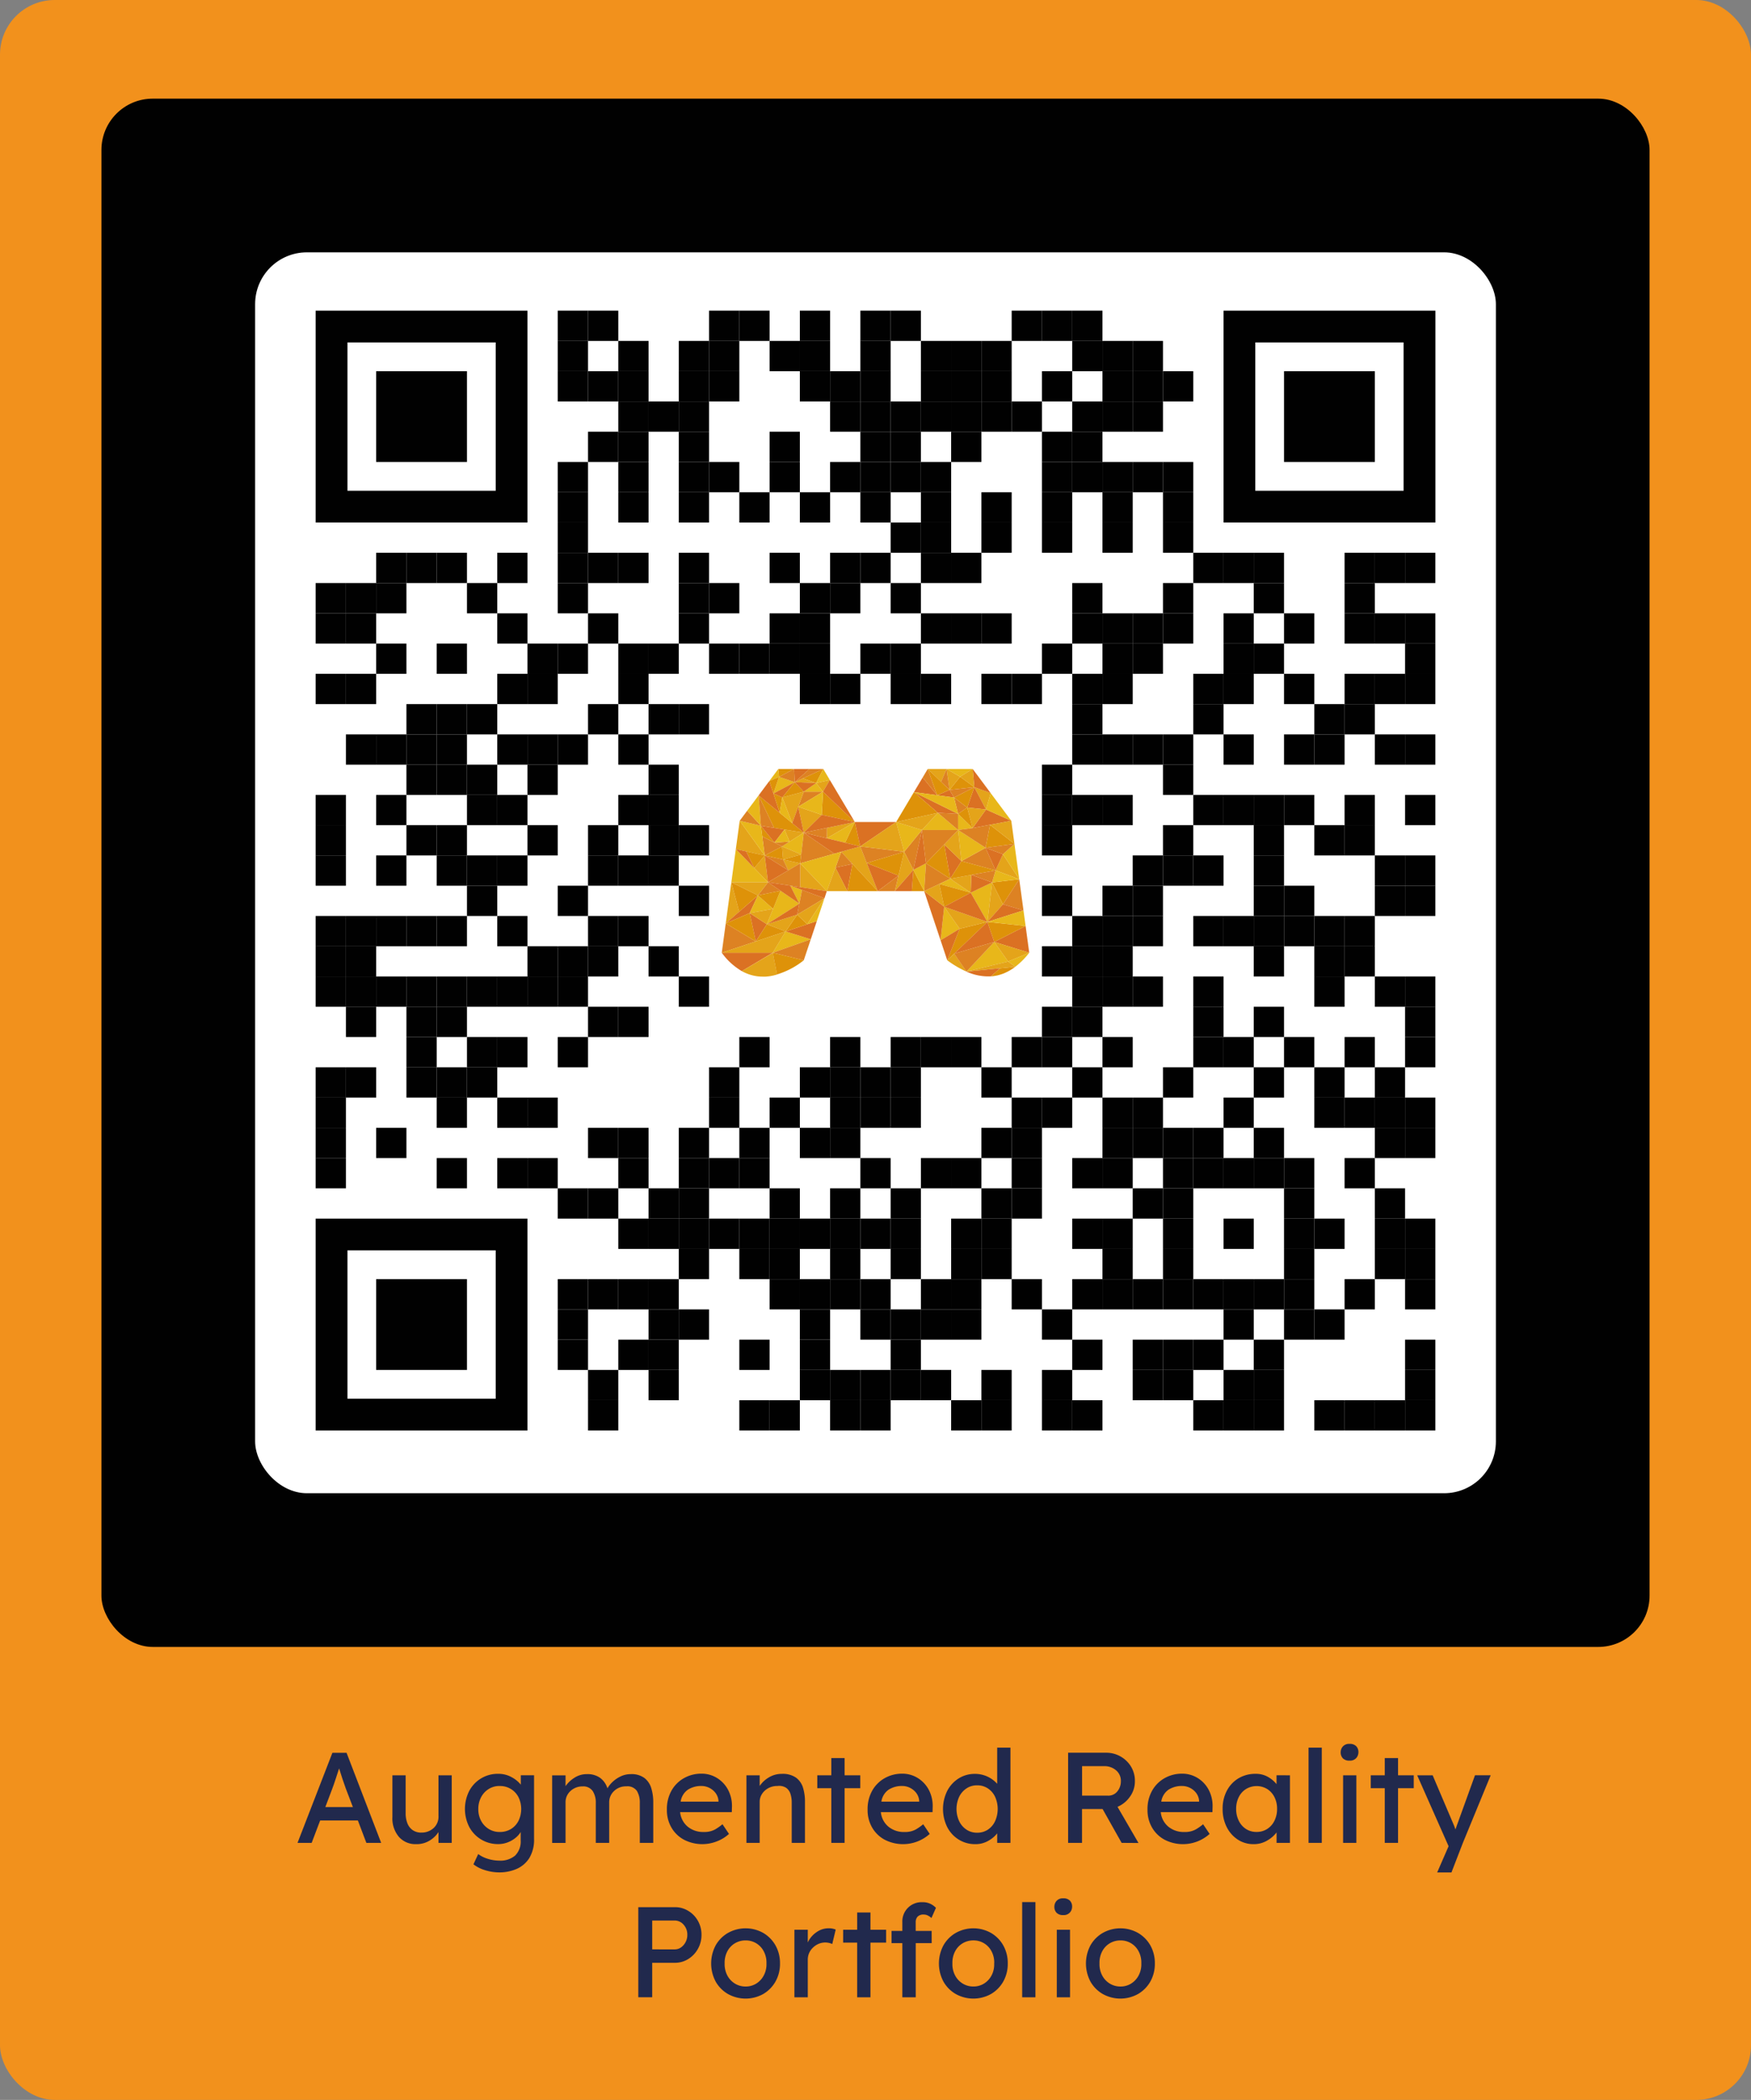 <svg xmlns="http://www.w3.org/2000/svg" viewBox="0 0 126.987 152.276"><rect x="0" y="0" width="126.987" height="152.276" fill="#808080" stroke="none"/><defs><style>.a{isolation:isolate;}.b{fill:#f2911c;}.c{fill:#21294d;}.d{fill:#010101;}.e{fill:#fff;}.f{fill:none;}.g{fill:#f9b219;}.h{fill:#fec81a;}.i{fill:#f39f07;}.j{fill:#ef7a23;}.k{fill:#f28d24;}.l{fill:#009fe3;}.m{opacity:0.1;mix-blend-mode:overlay;}.n{fill:#1d1d1b;}</style></defs><g class="a"><rect class="b" width="126.987" height="152.276" rx="3.967"/><path class="c" d="M26.57,133.637l-.616-1.624H23.219l-.616,1.624H21.577l2.53-6.533h1.026l2.51,6.533Zm-2.483-3.9-.494,1.305h2l-.514-1.343c-.08-.217-.162-.452-.243-.7s-.162-.507-.242-.762c-.087.263-.173.523-.257.784S24.169,129.517,24.087,129.736Z"/><path class="c" d="M31.8,131.687v-2.95h.96v4.9H31.8v-.784a1.989,1.989,0,0,1-.631.611,1.807,1.807,0,0,1-.993.266,1.6,1.6,0,0,1-1.242-.523,2.068,2.068,0,0,1-.476-1.446v-3.024h.961V131.5a1.962,1.962,0,0,0,.117.691,1.085,1.085,0,0,0,.373.508,1.072,1.072,0,0,0,.658.192,1.274,1.274,0,0,0,.868-.318A1.11,1.11,0,0,0,31.8,131.687Z"/><path class="c" d="M34.681,134.448a2.245,2.245,0,0,0,.7.346,2.8,2.8,0,0,0,.823.13,1.652,1.652,0,0,0,1.157-.368,1.436,1.436,0,0,0,.4-1.107v-.6a1.6,1.6,0,0,1-.374.425,2.058,2.058,0,0,1-.568.326,1.883,1.883,0,0,1-.682.126,2.351,2.351,0,0,1-2.1-1.232,2.882,2.882,0,0,1,0-2.636,2.332,2.332,0,0,1,2.082-1.229,1.986,1.986,0,0,1,.993.248,2.193,2.193,0,0,1,.658.538v-.682h.961v4.6a2.563,2.563,0,0,1-.35,1.415,2.071,2.071,0,0,1-.924.783,3.126,3.126,0,0,1-1.245.246,3.462,3.462,0,0,1-1.041-.162,2.475,2.475,0,0,1-.835-.425Zm1.559-4.936a1.47,1.47,0,0,0-.8.219,1.544,1.544,0,0,0-.552.6,1.8,1.8,0,0,0-.2.854,1.771,1.771,0,0,0,.2.849,1.551,1.551,0,0,0,.552.592,1.472,1.472,0,0,0,.8.221,1.541,1.541,0,0,0,.817-.215,1.489,1.489,0,0,0,.546-.593,1.969,1.969,0,0,0,0-1.713,1.484,1.484,0,0,0-1.363-.811Z"/><path class="c" d="M42.56,128.653a1.56,1.56,0,0,1,.97.276,1.509,1.509,0,0,1,.523.751,2.065,2.065,0,0,1,.382-.473,2.256,2.256,0,0,1,.587-.395,1.668,1.668,0,0,1,.72-.159,1.563,1.563,0,0,1,.988.276,1.449,1.449,0,0,1,.5.736,3.431,3.431,0,0,1,.146,1.032v2.94H46.4v-2.884a1.647,1.647,0,0,0-.206-.878.834.834,0,0,0-.773-.336,1.22,1.22,0,0,0-.891.341,1.113,1.113,0,0,0-.35.826v2.931h-.972v-2.9a1.512,1.512,0,0,0-.224-.858.821.821,0,0,0-.736-.336,1.26,1.26,0,0,0-.635.159,1.2,1.2,0,0,0-.439.415,1.072,1.072,0,0,0-.159.575v2.949h-.971v-4.9h.971v.784a2.191,2.191,0,0,1,.629-.6A1.626,1.626,0,0,1,42.56,128.653Z"/><path class="c" d="M52.872,132.992h-.01a2.718,2.718,0,0,1-.822.514,2.882,2.882,0,0,1-2.44-.1,2.315,2.315,0,0,1-.91-.886,2.5,2.5,0,0,1-.326-1.283,2.727,2.727,0,0,1,.344-1.405,2.374,2.374,0,0,1,.915-.9,2.541,2.541,0,0,1,1.242-.314,2.123,2.123,0,0,1,1.119.305,2.23,2.23,0,0,1,.8.834,2.514,2.514,0,0,1,.3,1.242l-.011.41H49.324a1.571,1.571,0,0,0,.547,1.05,1.755,1.755,0,0,0,1.17.388,1.6,1.6,0,0,0,.832-.191,3.94,3.94,0,0,0,.523-.37Zm-2.007-3.48a1.774,1.774,0,0,0-.961.257,1.271,1.271,0,0,0-.541.88h2.743v-.063a1.074,1.074,0,0,0-.21-.562,1.288,1.288,0,0,0-1.031-.512Z"/><path class="c" d="M56.7,128.633a1.688,1.688,0,0,1,1.026.272,1.418,1.418,0,0,1,.509.727,3.386,3.386,0,0,1,.144,1.017v2.988h-.961v-2.922a2.008,2.008,0,0,0-.093-.634.857.857,0,0,0-.317-.44.949.949,0,0,0-.625-.129,1.366,1.366,0,0,0-.664.158,1.26,1.26,0,0,0-.457.42,1.052,1.052,0,0,0-.168.579v2.968h-.961v-4.9h.961v.775a2.035,2.035,0,0,1,.652-.613A1.788,1.788,0,0,1,56.7,128.633Z"/><path class="c" d="M61.251,133.637h-.962V129.67H59.272v-.933h1.017v-1.25h.962v1.25h1.138v.933H61.251Z"/><path class="c" d="M67.429,132.992H67.42a2.9,2.9,0,0,1-3.263.415,2.322,2.322,0,0,1-.91-.886,2.5,2.5,0,0,1-.326-1.283,2.727,2.727,0,0,1,.344-1.405,2.37,2.37,0,0,1,.916-.9,2.537,2.537,0,0,1,1.241-.314,2.12,2.12,0,0,1,1.119.305,2.23,2.23,0,0,1,.8.834,2.5,2.5,0,0,1,.3,1.242l-.011.41H63.882a1.566,1.566,0,0,0,.546,1.05,1.758,1.758,0,0,0,1.171.388,1.6,1.6,0,0,0,.831-.191,3.94,3.94,0,0,0,.523-.37Zm-2.007-3.48a1.777,1.777,0,0,0-.961.257,1.274,1.274,0,0,0-.541.88h2.743v-.063a1.081,1.081,0,0,0-.209-.562,1.292,1.292,0,0,0-.454-.377A1.276,1.276,0,0,0,65.422,129.512Z"/><path class="c" d="M73.28,126.73v6.907h-.962v-.691a2.067,2.067,0,0,1-.635.536,1.828,1.828,0,0,1-.951.248,2.239,2.239,0,0,1-1.194-.326,2.3,2.3,0,0,1-.84-.906,2.965,2.965,0,0,1,0-2.636,2.329,2.329,0,0,1,.829-.9,2.181,2.181,0,0,1,1.177-.328,2.144,2.144,0,0,1,1.614.72V126.73ZM70.863,132.9a1.379,1.379,0,0,0,.784-.225,1.474,1.474,0,0,0,.521-.616,2.151,2.151,0,0,0,0-1.759,1.494,1.494,0,0,0-.521-.61,1.379,1.379,0,0,0-.784-.225,1.362,1.362,0,0,0-.775.225,1.533,1.533,0,0,0-.528.61,2.11,2.11,0,0,0,0,1.759,1.511,1.511,0,0,0,.528.616A1.362,1.362,0,0,0,70.863,132.9Z"/><path class="c" d="M82.305,129.186a1.88,1.88,0,0,1-.35,1.091,2.1,2.1,0,0,1-.91.746l1.521,2.623-1.222-.009-1.381-2.455H78.47v2.455H77.462V127.1h2.781a2.081,2.081,0,0,1,.985.251,2.1,2.1,0,0,1,.774.719A1.987,1.987,0,0,1,82.305,129.186Zm-2.231-1.112h-1.6v2.138h1.866a.83.83,0,0,0,.7-.317,1.136,1.136,0,0,0,.248-.72.989.989,0,0,0-.356-.806A1.28,1.28,0,0,0,80.074,128.074Z"/><path class="c" d="M87.728,132.992h-.009a2.9,2.9,0,0,1-3.263.415,2.322,2.322,0,0,1-.91-.886,2.514,2.514,0,0,1-.326-1.283,2.717,2.717,0,0,1,.345-1.405,2.368,2.368,0,0,1,.915-.9,2.54,2.54,0,0,1,1.241-.314,2.12,2.12,0,0,1,1.119.305,2.215,2.215,0,0,1,.8.834,2.5,2.5,0,0,1,.3,1.242l-.011.41H84.181a1.567,1.567,0,0,0,.547,1.05,1.755,1.755,0,0,0,1.17.388,1.6,1.6,0,0,0,.831-.191,3.812,3.812,0,0,0,.523-.37Zm-2.007-3.48a1.779,1.779,0,0,0-.961.257,1.274,1.274,0,0,0-.541.88h2.743v-.063a1.081,1.081,0,0,0-.209-.562,1.288,1.288,0,0,0-1.032-.512Z"/><path class="c" d="M93.55,128.737v4.9h-.97v-.757a2.237,2.237,0,0,1-.663.578,1.891,1.891,0,0,1-1.017.272,2.047,2.047,0,0,1-1.125-.326,2.323,2.323,0,0,1-.807-.906,2.85,2.85,0,0,1-.3-1.326,2.739,2.739,0,0,1,.308-1.319,2.263,2.263,0,0,1,.848-.9,2.365,2.365,0,0,1,1.232-.323,1.766,1.766,0,0,1,.9.224,2.134,2.134,0,0,1,.621.524v-.644Zm-2.426,4.107a1.4,1.4,0,0,0,.784-.221,1.465,1.465,0,0,0,.523-.6,1.914,1.914,0,0,0,.186-.855,1.861,1.861,0,0,0-.186-.84,1.486,1.486,0,0,0-.523-.592,1.492,1.492,0,0,0-1.55,0,1.442,1.442,0,0,0-.521.587,1.857,1.857,0,0,0-.188.849,1.888,1.888,0,0,0,.188.855,1.461,1.461,0,0,0,.521.6A1.377,1.377,0,0,0,91.124,132.844Z"/><path class="c" d="M94.9,133.637V126.73h.961v6.907Z"/><path class="c" d="M97.872,127.673a.64.64,0,0,1-.485-.168.619.619,0,0,1-.158-.439.635.635,0,0,1,.158-.42.6.6,0,0,1,.485-.187.635.635,0,0,1,.485.169.608.608,0,0,1,.159.438.635.635,0,0,1-.159.421A.6.6,0,0,1,97.872,127.673Zm.494,5.964h-.961v-4.9h.961Z"/><path class="c" d="M101.39,133.637h-.962V129.67H99.411v-.933h1.017v-1.25h.962v1.25h1.138v.933H101.39Z"/><path class="c" d="M104.227,135.782l.8-1.837.028-.066-2.277-5.142H103.9l1.531,3.6a1,1,0,0,1,.055.14l.066.186c.025-.067.049-.135.071-.2s.044-.13.069-.192l1.278-3.536h1.139l-2.016,4.9-.829,2.145Z"/><path class="c" d="M48.951,138.3a1.8,1.8,0,0,1,.96.267,1.945,1.945,0,0,1,.7.718,2,2,0,0,1,.263,1.022,2.027,2.027,0,0,1-.263,1.021,1.987,1.987,0,0,1-.7.733,1.794,1.794,0,0,1-.96.272H47.3v2.5H46.291V138.3Zm-.019,3.061a.778.778,0,0,0,.458-.144,1.072,1.072,0,0,0,.33-.383,1.1,1.1,0,0,0,.126-.527,1.06,1.06,0,0,0-.27-.738.844.844,0,0,0-.644-.3H47.3v2.091Z"/><path class="c" d="M56.567,142.381a2.6,2.6,0,0,1-.332,1.322,2.423,2.423,0,0,1-.895.9,2.625,2.625,0,0,1-2.534,0,2.4,2.4,0,0,1-.9-.9,2.8,2.8,0,0,1,0-2.642,2.41,2.41,0,0,1,.9-.9,2.611,2.611,0,0,1,2.534,0,2.438,2.438,0,0,1,.895.9A2.6,2.6,0,0,1,56.567,142.381Zm-.981,0a1.735,1.735,0,0,0-.192-.871,1.472,1.472,0,0,0-.545-.589,1.457,1.457,0,0,0-.774-.21,1.491,1.491,0,0,0-.781.21,1.476,1.476,0,0,0-.55.589,1.767,1.767,0,0,0-.191.871,1.747,1.747,0,0,0,.191.864,1.521,1.521,0,0,0,.55.593,1.459,1.459,0,0,0,.781.215,1.425,1.425,0,0,0,.774-.215,1.516,1.516,0,0,0,.545-.593A1.715,1.715,0,0,0,55.586,142.381Z"/><path class="c" d="M60.356,140.974a.982.982,0,0,0-.229-.08,1.2,1.2,0,0,0-.285-.033,1.242,1.242,0,0,0-.587.153,1.346,1.346,0,0,0-.481.439,1.183,1.183,0,0,0-.191.677v2.706h-.97v-4.9h.97v.924a1.793,1.793,0,0,1,.621-.738,1.489,1.489,0,0,1,.871-.29,1.216,1.216,0,0,1,.533.095Z"/><path class="c" d="M63.127,144.836h-.963V140.87H61.147v-.933h1.017v-1.251h.963v1.251h1.137v.933H63.127Z"/><path class="c" d="M67.569,140.908H66.412v3.928H65.44v-3.928h-.784v-.887h.784v-.635a1.392,1.392,0,0,1,1.457-1.447,1.254,1.254,0,0,1,.621.14,1.374,1.374,0,0,1,.359.27l-.326.738a1.06,1.06,0,0,0-.244-.173.625.625,0,0,0-.3-.078.578.578,0,0,0-.467.158.589.589,0,0,0-.131.392v.635h1.157Z"/><path class="c" d="M73.085,142.381a2.593,2.593,0,0,1-.332,1.322,2.409,2.409,0,0,1-.895.9,2.623,2.623,0,0,1-2.533,0,2.4,2.4,0,0,1-.9-.9,2.794,2.794,0,0,1,0-2.642,2.41,2.41,0,0,1,.9-.9,2.609,2.609,0,0,1,2.533,0,2.423,2.423,0,0,1,.895.9A2.591,2.591,0,0,1,73.085,142.381Zm-.981,0a1.724,1.724,0,0,0-.191-.871,1.453,1.453,0,0,0-1.32-.8,1.488,1.488,0,0,0-.78.21,1.469,1.469,0,0,0-.55.589,1.778,1.778,0,0,0-.192.871,1.758,1.758,0,0,0,.192.864,1.514,1.514,0,0,0,.55.593,1.456,1.456,0,0,0,.78.215,1.431,1.431,0,0,0,.775-.215,1.516,1.516,0,0,0,.545-.593A1.7,1.7,0,0,0,72.1,142.381Z"/><path class="c" d="M74.131,144.836V137.93h.961v6.906Z"/><path class="c" d="M77.108,138.872a.636.636,0,0,1-.485-.168.617.617,0,0,1-.158-.439.633.633,0,0,1,.158-.419.6.6,0,0,1,.485-.188.636.636,0,0,1,.485.17.607.607,0,0,1,.159.437.634.634,0,0,1-.159.421A.6.6,0,0,1,77.108,138.872Zm.494,5.964h-.961v-4.9H77.6Z"/><path class="c" d="M83.752,142.381a2.6,2.6,0,0,1-.331,1.322,2.423,2.423,0,0,1-.9.9,2.625,2.625,0,0,1-2.534,0,2.4,2.4,0,0,1-.9-.9,2.8,2.8,0,0,1,0-2.642,2.41,2.41,0,0,1,.9-.9,2.611,2.611,0,0,1,2.534,0,2.438,2.438,0,0,1,.9.9A2.6,2.6,0,0,1,83.752,142.381Zm-.98,0a1.735,1.735,0,0,0-.192-.871,1.472,1.472,0,0,0-.545-.589,1.457,1.457,0,0,0-.774-.21,1.491,1.491,0,0,0-.781.21,1.476,1.476,0,0,0-.55.589,1.778,1.778,0,0,0-.192.871,1.758,1.758,0,0,0,.192.864,1.521,1.521,0,0,0,.55.593,1.459,1.459,0,0,0,.781.215,1.425,1.425,0,0,0,.774-.215,1.516,1.516,0,0,0,.545-.593A1.715,1.715,0,0,0,82.772,142.381Z"/><rect class="d" x="7.356" y="7.153" width="112.275" height="112.275" rx="3.721"/><rect class="e" x="18.502" y="18.299" width="89.983" height="89.983" rx="3.754"/><rect class="d" x="40.449" y="22.528" width="2.195" height="2.195"/><rect class="d" x="42.644" y="22.528" width="2.195" height="2.195"/><rect class="d" x="51.423" y="22.528" width="2.195" height="2.195"/><rect class="d" x="53.617" y="22.528" width="2.195" height="2.195"/><rect class="d" x="58.007" y="22.528" width="2.195" height="2.195"/><rect class="d" x="62.396" y="22.528" width="2.195" height="2.195"/><rect class="d" x="64.591" y="22.528" width="2.195" height="2.195"/><rect class="d" x="73.37" y="22.528" width="2.195" height="2.195"/><rect class="d" x="75.564" y="22.528" width="2.195" height="2.195"/><rect class="d" x="77.759" y="22.528" width="2.195" height="2.195"/><rect class="d" x="40.449" y="24.722" width="2.195" height="2.195"/><rect class="d" x="44.839" y="24.722" width="2.195" height="2.195"/><rect class="d" x="49.228" y="24.722" width="2.195" height="2.195"/><rect class="d" x="51.423" y="24.722" width="2.195" height="2.195"/><rect class="d" x="55.812" y="24.722" width="2.195" height="2.195"/><rect class="d" x="58.007" y="24.722" width="2.195" height="2.195"/><rect class="d" x="62.396" y="24.722" width="2.195" height="2.195"/><rect class="d" x="66.786" y="24.722" width="2.195" height="2.195"/><rect class="d" x="68.98" y="24.722" width="2.195" height="2.195"/><rect class="d" x="71.175" y="24.722" width="2.195" height="2.195"/><rect class="d" x="77.759" y="24.722" width="2.195" height="2.195"/><rect class="d" x="79.954" y="24.722" width="2.195" height="2.195"/><rect class="d" x="82.148" y="24.722" width="2.195" height="2.195"/><rect class="d" x="40.449" y="26.917" width="2.195" height="2.195"/><rect class="d" x="42.644" y="26.917" width="2.195" height="2.195"/><rect class="d" x="44.839" y="26.917" width="2.195" height="2.195"/><rect class="d" x="49.228" y="26.917" width="2.195" height="2.195"/><rect class="d" x="51.423" y="26.917" width="2.195" height="2.195"/><rect class="d" x="58.007" y="26.917" width="2.195" height="2.195"/><rect class="d" x="60.201" y="26.917" width="2.195" height="2.195"/><rect class="d" x="62.396" y="26.917" width="2.195" height="2.195"/><rect class="d" x="66.786" y="26.917" width="2.195" height="2.195"/><rect class="d" x="68.98" y="26.917" width="2.195" height="2.195"/><rect class="d" x="71.175" y="26.917" width="2.195" height="2.195"/><rect class="d" x="75.564" y="26.917" width="2.195" height="2.195"/><rect class="d" x="79.954" y="26.917" width="2.195" height="2.195"/><rect class="d" x="82.148" y="26.917" width="2.195" height="2.195"/><rect class="d" x="84.343" y="26.917" width="2.195" height="2.195"/><rect class="d" x="44.839" y="29.112" width="2.195" height="2.195"/><rect class="d" x="47.033" y="29.112" width="2.195" height="2.195"/><rect class="d" x="49.228" y="29.112" width="2.195" height="2.195"/><rect class="d" x="60.201" y="29.112" width="2.195" height="2.195"/><rect class="d" x="62.396" y="29.112" width="2.195" height="2.195"/><rect class="d" x="64.591" y="29.112" width="2.195" height="2.195"/><rect class="d" x="66.786" y="29.112" width="2.195" height="2.195"/><rect class="d" x="68.98" y="29.112" width="2.195" height="2.195"/><rect class="d" x="71.175" y="29.112" width="2.195" height="2.195"/><rect class="d" x="73.37" y="29.112" width="2.195" height="2.195"/><rect class="d" x="77.759" y="29.112" width="2.195" height="2.195"/><rect class="d" x="79.954" y="29.112" width="2.195" height="2.195"/><rect class="d" x="82.148" y="29.112" width="2.195" height="2.195"/><rect class="d" x="42.644" y="31.306" width="2.195" height="2.195"/><rect class="d" x="44.839" y="31.306" width="2.195" height="2.195"/><rect class="d" x="49.228" y="31.306" width="2.195" height="2.195"/><rect class="d" x="55.812" y="31.306" width="2.195" height="2.195"/><rect class="d" x="62.396" y="31.306" width="2.195" height="2.195"/><rect class="d" x="64.591" y="31.306" width="2.195" height="2.195"/><rect class="d" x="68.98" y="31.306" width="2.195" height="2.195"/><rect class="d" x="75.564" y="31.306" width="2.195" height="2.195"/><rect class="d" x="77.759" y="31.306" width="2.195" height="2.195"/><rect class="d" x="40.449" y="33.501" width="2.195" height="2.195"/><rect class="d" x="44.839" y="33.501" width="2.195" height="2.195"/><rect class="d" x="49.228" y="33.501" width="2.195" height="2.195"/><rect class="d" x="51.423" y="33.501" width="2.195" height="2.195"/><rect class="d" x="55.812" y="33.501" width="2.195" height="2.195"/><rect class="d" x="60.201" y="33.501" width="2.195" height="2.195"/><rect class="d" x="62.396" y="33.501" width="2.195" height="2.195"/><rect class="d" x="64.591" y="33.501" width="2.195" height="2.195"/><rect class="d" x="66.786" y="33.501" width="2.195" height="2.195"/><rect class="d" x="75.564" y="33.501" width="2.195" height="2.195"/><rect class="d" x="77.759" y="33.501" width="2.195" height="2.195"/><rect class="d" x="79.954" y="33.501" width="2.195" height="2.195"/><rect class="d" x="82.148" y="33.501" width="2.195" height="2.195"/><rect class="d" x="84.343" y="33.501" width="2.195" height="2.195"/><rect class="d" x="40.449" y="35.696" width="2.195" height="2.195"/><rect class="d" x="44.839" y="35.696" width="2.195" height="2.195"/><rect class="d" x="49.228" y="35.696" width="2.195" height="2.195"/><rect class="d" x="53.617" y="35.696" width="2.195" height="2.195"/><rect class="d" x="58.007" y="35.696" width="2.195" height="2.195"/><rect class="d" x="62.396" y="35.696" width="2.195" height="2.195"/><rect class="d" x="66.786" y="35.696" width="2.195" height="2.195"/><rect class="d" x="71.175" y="35.696" width="2.195" height="2.195"/><rect class="d" x="75.564" y="35.696" width="2.195" height="2.195"/><rect class="d" x="79.954" y="35.696" width="2.195" height="2.195"/><rect class="d" x="84.343" y="35.696" width="2.195" height="2.195"/><rect class="d" x="40.449" y="37.891" width="2.195" height="2.195"/><rect class="d" x="64.591" y="37.891" width="2.195" height="2.195"/><rect class="d" x="66.786" y="37.891" width="2.195" height="2.195"/><rect class="d" x="71.175" y="37.891" width="2.195" height="2.195"/><rect class="d" x="75.564" y="37.891" width="2.195" height="2.195"/><rect class="d" x="79.954" y="37.891" width="2.195" height="2.195"/><rect class="d" x="84.343" y="37.891" width="2.195" height="2.195"/><rect class="d" x="27.281" y="40.085" width="2.195" height="2.195"/><rect class="d" x="29.476" y="40.085" width="2.195" height="2.195"/><rect class="d" x="31.67" y="40.085" width="2.195" height="2.195"/><rect class="d" x="36.06" y="40.085" width="2.195" height="2.195"/><rect class="d" x="40.449" y="40.085" width="2.195" height="2.195"/><rect class="d" x="42.644" y="40.085" width="2.195" height="2.195"/><rect class="d" x="44.839" y="40.085" width="2.195" height="2.195"/><rect class="d" x="49.228" y="40.085" width="2.195" height="2.195"/><rect class="d" x="55.812" y="40.085" width="2.195" height="2.195"/><rect class="d" x="60.201" y="40.085" width="2.195" height="2.195"/><rect class="d" x="62.396" y="40.085" width="2.195" height="2.195"/><rect class="d" x="66.786" y="40.085" width="2.195" height="2.195"/><rect class="d" x="68.98" y="40.085" width="2.195" height="2.195"/><rect class="d" x="86.538" y="40.085" width="2.195" height="2.195"/><rect class="d" x="88.733" y="40.085" width="2.195" height="2.195"/><rect class="d" x="90.927" y="40.085" width="2.195" height="2.195"/><rect class="d" x="97.511" y="40.085" width="2.195" height="2.195"/><rect class="d" x="99.706" y="40.085" width="2.195" height="2.195"/><rect class="d" x="101.901" y="40.085" width="2.195" height="2.195"/><rect class="d" x="22.891" y="42.28" width="2.195" height="2.195"/><rect class="d" x="25.086" y="42.28" width="2.195" height="2.195"/><rect class="d" x="27.281" y="42.28" width="2.195" height="2.195"/><rect class="d" x="33.865" y="42.28" width="2.195" height="2.195"/><rect class="d" x="40.449" y="42.28" width="2.195" height="2.195"/><rect class="d" x="49.228" y="42.28" width="2.195" height="2.195"/><rect class="d" x="51.423" y="42.28" width="2.195" height="2.195"/><rect class="d" x="58.007" y="42.28" width="2.195" height="2.195"/><rect class="d" x="60.201" y="42.28" width="2.195" height="2.195"/><rect class="d" x="64.591" y="42.28" width="2.195" height="2.195"/><rect class="d" x="77.759" y="42.28" width="2.195" height="2.195"/><rect class="d" x="84.343" y="42.28" width="2.195" height="2.195"/><rect class="d" x="90.927" y="42.28" width="2.195" height="2.195"/><rect class="d" x="97.511" y="42.28" width="2.195" height="2.195"/><rect class="d" x="22.891" y="44.475" width="2.195" height="2.195"/><rect class="d" x="25.086" y="44.475" width="2.195" height="2.195"/><rect class="d" x="36.06" y="44.475" width="2.195" height="2.195"/><rect class="d" x="42.644" y="44.475" width="2.195" height="2.195"/><rect class="d" x="49.228" y="44.475" width="2.195" height="2.195"/><rect class="d" x="55.812" y="44.475" width="2.195" height="2.195"/><rect class="d" x="58.007" y="44.475" width="2.195" height="2.195"/><rect class="d" x="66.786" y="44.475" width="2.195" height="2.195"/><rect class="d" x="68.98" y="44.475" width="2.195" height="2.195"/><rect class="d" x="71.175" y="44.475" width="2.195" height="2.195"/><rect class="d" x="77.759" y="44.475" width="2.195" height="2.195"/><rect class="d" x="79.954" y="44.475" width="2.195" height="2.195"/><rect class="d" x="82.148" y="44.475" width="2.195" height="2.195"/><rect class="d" x="84.343" y="44.475" width="2.195" height="2.195"/><rect class="d" x="88.733" y="44.475" width="2.195" height="2.195"/><rect class="d" x="93.122" y="44.475" width="2.195" height="2.195"/><rect class="d" x="97.511" y="44.475" width="2.195" height="2.195"/><rect class="d" x="99.706" y="44.475" width="2.195" height="2.195"/><rect class="d" x="101.901" y="44.475" width="2.195" height="2.195"/><rect class="d" x="27.281" y="46.669" width="2.195" height="2.195"/><rect class="d" x="31.67" y="46.669" width="2.195" height="2.195"/><rect class="d" x="38.254" y="46.669" width="2.195" height="2.195"/><rect class="d" x="40.449" y="46.669" width="2.195" height="2.195"/><rect class="d" x="44.839" y="46.669" width="2.195" height="2.195"/><rect class="d" x="47.033" y="46.669" width="2.195" height="2.195"/><rect class="d" x="51.423" y="46.669" width="2.195" height="2.195"/><rect class="d" x="53.617" y="46.669" width="2.195" height="2.195"/><rect class="d" x="55.812" y="46.669" width="2.195" height="2.195"/><rect class="d" x="58.007" y="46.669" width="2.195" height="2.195"/><rect class="d" x="62.396" y="46.669" width="2.195" height="2.195"/><rect class="d" x="64.591" y="46.669" width="2.195" height="2.195"/><rect class="d" x="75.564" y="46.669" width="2.195" height="2.195"/><rect class="d" x="79.954" y="46.669" width="2.195" height="2.195"/><rect class="d" x="82.148" y="46.669" width="2.195" height="2.195"/><rect class="d" x="88.733" y="46.669" width="2.195" height="2.195"/><rect class="d" x="90.927" y="46.669" width="2.195" height="2.195"/><rect class="d" x="101.901" y="46.669" width="2.195" height="2.195"/><rect class="d" x="22.891" y="48.864" width="2.195" height="2.195"/><rect class="d" x="25.086" y="48.864" width="2.195" height="2.195"/><rect class="d" x="36.06" y="48.864" width="2.195" height="2.195"/><rect class="d" x="38.254" y="48.864" width="2.195" height="2.195"/><rect class="d" x="44.839" y="48.864" width="2.195" height="2.195"/><rect class="d" x="58.007" y="48.864" width="2.195" height="2.195"/><rect class="d" x="60.201" y="48.864" width="2.195" height="2.195"/><rect class="d" x="64.591" y="48.864" width="2.195" height="2.195"/><rect class="d" x="66.786" y="48.864" width="2.195" height="2.195"/><rect class="d" x="71.175" y="48.864" width="2.195" height="2.195"/><rect class="d" x="73.37" y="48.864" width="2.195" height="2.195"/><rect class="d" x="77.759" y="48.864" width="2.195" height="2.195"/><rect class="d" x="79.954" y="48.864" width="2.195" height="2.195"/><rect class="d" x="86.538" y="48.864" width="2.195" height="2.195"/><rect class="d" x="88.733" y="48.864" width="2.195" height="2.195"/><rect class="d" x="93.122" y="48.864" width="2.195" height="2.195"/><rect class="d" x="97.511" y="48.864" width="2.195" height="2.195"/><rect class="d" x="99.706" y="48.864" width="2.195" height="2.195"/><rect class="d" x="101.901" y="48.864" width="2.195" height="2.195"/><rect class="d" x="29.476" y="51.059" width="2.195" height="2.195"/><rect class="d" x="31.67" y="51.059" width="2.195" height="2.195"/><rect class="d" x="33.865" y="51.059" width="2.195" height="2.195"/><rect class="d" x="42.644" y="51.059" width="2.195" height="2.195"/><rect class="d" x="47.033" y="51.059" width="2.195" height="2.195"/><rect class="d" x="49.228" y="51.059" width="2.195" height="2.195"/><rect class="d" x="77.759" y="51.059" width="2.195" height="2.195"/><rect class="d" x="86.538" y="51.059" width="2.195" height="2.195"/><rect class="d" x="95.317" y="51.059" width="2.195" height="2.195"/><rect class="d" x="97.511" y="51.059" width="2.195" height="2.195"/><rect class="d" x="25.086" y="53.254" width="2.195" height="2.195"/><rect class="d" x="27.281" y="53.254" width="2.195" height="2.195"/><rect class="d" x="29.476" y="53.254" width="2.195" height="2.195"/><rect class="d" x="31.67" y="53.254" width="2.195" height="2.195"/><rect class="d" x="36.06" y="53.254" width="2.195" height="2.195"/><rect class="d" x="38.254" y="53.254" width="2.195" height="2.195"/><rect class="d" x="40.449" y="53.254" width="2.195" height="2.195"/><rect class="d" x="44.839" y="53.254" width="2.195" height="2.195"/><rect class="d" x="77.759" y="53.254" width="2.195" height="2.195"/><rect class="d" x="79.954" y="53.254" width="2.195" height="2.195"/><rect class="d" x="82.148" y="53.254" width="2.195" height="2.195"/><rect class="d" x="84.343" y="53.254" width="2.195" height="2.195"/><rect class="d" x="88.733" y="53.254" width="2.195" height="2.195"/><rect class="d" x="93.122" y="53.254" width="2.195" height="2.195"/><rect class="d" x="95.317" y="53.254" width="2.195" height="2.195"/><rect class="d" x="99.706" y="53.254" width="2.195" height="2.195"/><rect class="d" x="101.901" y="53.254" width="2.195" height="2.195"/><rect class="d" x="29.476" y="55.448" width="2.195" height="2.195"/><rect class="d" x="31.67" y="55.448" width="2.195" height="2.195"/><rect class="d" x="33.865" y="55.448" width="2.195" height="2.195"/><rect class="d" x="38.254" y="55.448" width="2.195" height="2.195"/><rect class="d" x="47.033" y="55.448" width="2.195" height="2.195"/><rect class="d" x="75.564" y="55.448" width="2.195" height="2.195"/><rect class="d" x="84.343" y="55.448" width="2.195" height="2.195"/><rect class="d" x="22.891" y="57.643" width="2.195" height="2.195"/><rect class="d" x="27.281" y="57.643" width="2.195" height="2.195"/><rect class="d" x="33.865" y="57.643" width="2.195" height="2.195"/><rect class="d" x="36.06" y="57.643" width="2.195" height="2.195"/><rect class="d" x="44.839" y="57.643" width="2.195" height="2.195"/><rect class="d" x="47.033" y="57.643" width="2.195" height="2.195"/><rect class="d" x="75.564" y="57.643" width="2.195" height="2.195"/><rect class="d" x="77.759" y="57.643" width="2.195" height="2.195"/><rect class="d" x="79.954" y="57.643" width="2.195" height="2.195"/><rect class="d" x="86.538" y="57.643" width="2.195" height="2.195"/><rect class="d" x="88.733" y="57.643" width="2.195" height="2.195"/><rect class="d" x="90.927" y="57.643" width="2.195" height="2.195"/><rect class="d" x="93.122" y="57.643" width="2.195" height="2.195"/><rect class="d" x="97.511" y="57.643" width="2.195" height="2.195"/><rect class="d" x="101.901" y="57.643" width="2.195" height="2.195"/><rect class="d" x="22.891" y="59.838" width="2.195" height="2.195"/><rect class="d" x="29.476" y="59.838" width="2.195" height="2.195"/><rect class="d" x="31.67" y="59.838" width="2.195" height="2.195"/><rect class="d" x="38.254" y="59.838" width="2.195" height="2.195"/><rect class="d" x="42.644" y="59.838" width="2.195" height="2.195"/><rect class="d" x="47.033" y="59.838" width="2.195" height="2.195"/><rect class="d" x="49.228" y="59.838" width="2.195" height="2.195"/><rect class="d" x="75.564" y="59.838" width="2.195" height="2.195"/><rect class="d" x="84.343" y="59.838" width="2.195" height="2.195"/><rect class="d" x="90.927" y="59.838" width="2.195" height="2.195"/><rect class="d" x="95.317" y="59.838" width="2.195" height="2.195"/><rect class="d" x="97.511" y="59.838" width="2.195" height="2.195"/><rect class="d" x="22.891" y="62.032" width="2.195" height="2.195"/><rect class="d" x="27.281" y="62.032" width="2.195" height="2.195"/><rect class="d" x="31.67" y="62.032" width="2.195" height="2.195"/><rect class="d" x="33.865" y="62.032" width="2.195" height="2.195"/><rect class="d" x="36.06" y="62.032" width="2.195" height="2.195"/><rect class="d" x="42.644" y="62.032" width="2.195" height="2.195"/><rect class="d" x="44.839" y="62.032" width="2.195" height="2.195"/><rect class="d" x="47.033" y="62.032" width="2.195" height="2.195"/><rect class="d" x="82.148" y="62.032" width="2.195" height="2.195"/><rect class="d" x="84.343" y="62.032" width="2.195" height="2.195"/><rect class="d" x="86.538" y="62.032" width="2.195" height="2.195"/><rect class="d" x="90.927" y="62.032" width="2.195" height="2.195"/><rect class="d" x="99.706" y="62.032" width="2.195" height="2.195"/><rect class="d" x="101.901" y="62.032" width="2.195" height="2.195"/><rect class="d" x="33.865" y="64.227" width="2.195" height="2.195"/><rect class="d" x="40.449" y="64.227" width="2.195" height="2.195"/><rect class="d" x="49.228" y="64.227" width="2.195" height="2.195"/><rect class="d" x="75.564" y="64.227" width="2.195" height="2.195"/><rect class="d" x="79.954" y="64.227" width="2.195" height="2.195"/><rect class="d" x="82.148" y="64.227" width="2.195" height="2.195"/><rect class="d" x="90.927" y="64.227" width="2.195" height="2.195"/><rect class="d" x="93.122" y="64.227" width="2.195" height="2.195"/><rect class="d" x="99.706" y="64.227" width="2.195" height="2.195"/><rect class="d" x="101.901" y="64.227" width="2.195" height="2.195"/><rect class="d" x="22.891" y="66.422" width="2.195" height="2.195"/><rect class="d" x="25.086" y="66.422" width="2.195" height="2.195"/><rect class="d" x="27.281" y="66.422" width="2.195" height="2.195"/><rect class="d" x="29.476" y="66.422" width="2.195" height="2.195"/><rect class="d" x="31.67" y="66.422" width="2.195" height="2.195"/><rect class="d" x="36.06" y="66.422" width="2.195" height="2.195"/><rect class="d" x="42.644" y="66.422" width="2.195" height="2.195"/><rect class="d" x="44.839" y="66.422" width="2.195" height="2.195"/><rect class="d" x="77.759" y="66.422" width="2.195" height="2.195"/><rect class="d" x="79.954" y="66.422" width="2.195" height="2.195"/><rect class="d" x="82.148" y="66.422" width="2.195" height="2.195"/><rect class="d" x="86.538" y="66.422" width="2.195" height="2.195"/><rect class="d" x="88.733" y="66.422" width="2.195" height="2.195"/><rect class="d" x="90.927" y="66.422" width="2.195" height="2.195"/><rect class="d" x="93.122" y="66.422" width="2.195" height="2.195"/><rect class="d" x="95.317" y="66.422" width="2.195" height="2.195"/><rect class="d" x="97.511" y="66.422" width="2.195" height="2.195"/><rect class="d" x="22.891" y="68.616" width="2.195" height="2.195"/><rect class="d" x="25.086" y="68.616" width="2.195" height="2.195"/><rect class="d" x="38.254" y="68.616" width="2.195" height="2.195"/><rect class="d" x="40.449" y="68.616" width="2.195" height="2.195"/><rect class="d" x="42.644" y="68.616" width="2.195" height="2.195"/><rect class="d" x="47.033" y="68.616" width="2.195" height="2.195"/><rect class="d" x="75.564" y="68.616" width="2.195" height="2.195"/><rect class="d" x="77.759" y="68.616" width="2.195" height="2.195"/><rect class="d" x="79.954" y="68.616" width="2.195" height="2.195"/><rect class="d" x="90.927" y="68.616" width="2.195" height="2.195"/><rect class="d" x="95.317" y="68.616" width="2.195" height="2.195"/><rect class="d" x="97.511" y="68.616" width="2.195" height="2.195"/><rect class="d" x="22.891" y="70.811" width="2.195" height="2.195"/><rect class="d" x="25.086" y="70.811" width="2.195" height="2.195"/><rect class="d" x="27.281" y="70.811" width="2.195" height="2.195"/><rect class="d" x="29.476" y="70.811" width="2.195" height="2.195"/><rect class="d" x="31.67" y="70.811" width="2.195" height="2.195"/><rect class="d" x="33.865" y="70.811" width="2.195" height="2.195"/><rect class="d" x="36.06" y="70.811" width="2.195" height="2.195"/><rect class="d" x="38.254" y="70.811" width="2.195" height="2.195"/><rect class="d" x="40.449" y="70.811" width="2.195" height="2.195"/><rect class="d" x="49.228" y="70.811" width="2.195" height="2.195"/><rect class="d" x="77.759" y="70.811" width="2.195" height="2.195"/><rect class="d" x="79.954" y="70.811" width="2.195" height="2.195"/><rect class="d" x="82.148" y="70.811" width="2.195" height="2.195"/><rect class="d" x="86.538" y="70.811" width="2.195" height="2.195"/><rect class="d" x="95.317" y="70.811" width="2.195" height="2.195"/><rect class="d" x="99.706" y="70.811" width="2.195" height="2.195"/><rect class="d" x="101.901" y="70.811" width="2.195" height="2.195"/><rect class="d" x="25.086" y="73.006" width="2.195" height="2.195"/><rect class="d" x="29.476" y="73.006" width="2.195" height="2.195"/><rect class="d" x="31.67" y="73.006" width="2.195" height="2.195"/><rect class="d" x="42.644" y="73.006" width="2.195" height="2.195"/><rect class="d" x="44.839" y="73.006" width="2.195" height="2.195"/><rect class="d" x="75.564" y="73.006" width="2.195" height="2.195"/><rect class="d" x="77.759" y="73.006" width="2.195" height="2.195"/><rect class="d" x="86.538" y="73.006" width="2.195" height="2.195"/><rect class="d" x="90.927" y="73.006" width="2.195" height="2.195"/><rect class="d" x="101.901" y="73.006" width="2.195" height="2.195"/><rect class="d" x="29.476" y="75.201" width="2.195" height="2.195"/><rect class="d" x="33.865" y="75.201" width="2.195" height="2.195"/><rect class="d" x="36.06" y="75.201" width="2.195" height="2.195"/><rect class="d" x="40.449" y="75.201" width="2.195" height="2.195"/><rect class="d" x="53.617" y="75.201" width="2.195" height="2.195"/><rect class="d" x="60.201" y="75.201" width="2.195" height="2.195"/><rect class="d" x="64.591" y="75.201" width="2.195" height="2.195"/><rect class="d" x="66.786" y="75.201" width="2.195" height="2.195"/><rect class="d" x="68.98" y="75.201" width="2.195" height="2.195"/><rect class="d" x="73.37" y="75.201" width="2.195" height="2.195"/><rect class="d" x="75.564" y="75.201" width="2.195" height="2.195"/><rect class="d" x="79.954" y="75.201" width="2.195" height="2.195"/><rect class="d" x="86.538" y="75.201" width="2.195" height="2.195"/><rect class="d" x="88.733" y="75.201" width="2.195" height="2.195"/><rect class="d" x="93.122" y="75.201" width="2.195" height="2.195"/><rect class="d" x="97.511" y="75.201" width="2.195" height="2.195"/><rect class="d" x="101.901" y="75.201" width="2.195" height="2.195"/><rect class="d" x="22.891" y="77.395" width="2.195" height="2.195"/><rect class="d" x="25.086" y="77.395" width="2.195" height="2.195"/><rect class="d" x="29.476" y="77.395" width="2.195" height="2.195"/><rect class="d" x="31.67" y="77.395" width="2.195" height="2.195"/><rect class="d" x="33.865" y="77.395" width="2.195" height="2.195"/><rect class="d" x="51.423" y="77.395" width="2.195" height="2.195"/><rect class="d" x="58.007" y="77.395" width="2.195" height="2.195"/><rect class="d" x="60.201" y="77.395" width="2.195" height="2.195"/><rect class="d" x="62.396" y="77.395" width="2.195" height="2.195"/><rect class="d" x="64.591" y="77.395" width="2.195" height="2.195"/><rect class="d" x="71.175" y="77.395" width="2.195" height="2.195"/><rect class="d" x="77.759" y="77.395" width="2.195" height="2.195"/><rect class="d" x="84.343" y="77.395" width="2.195" height="2.195"/><rect class="d" x="90.927" y="77.395" width="2.195" height="2.195"/><rect class="d" x="95.317" y="77.395" width="2.195" height="2.195"/><rect class="d" x="99.706" y="77.395" width="2.195" height="2.195"/><rect class="d" x="22.891" y="79.59" width="2.195" height="2.195"/><rect class="d" x="31.67" y="79.59" width="2.195" height="2.195"/><rect class="d" x="36.06" y="79.59" width="2.195" height="2.195"/><rect class="d" x="38.254" y="79.59" width="2.195" height="2.195"/><rect class="d" x="51.423" y="79.59" width="2.195" height="2.195"/><rect class="d" x="55.812" y="79.59" width="2.195" height="2.195"/><rect class="d" x="60.201" y="79.59" width="2.195" height="2.195"/><rect class="d" x="62.396" y="79.59" width="2.195" height="2.195"/><rect class="d" x="64.591" y="79.59" width="2.195" height="2.195"/><rect class="d" x="73.37" y="79.59" width="2.195" height="2.195"/><rect class="d" x="75.564" y="79.59" width="2.195" height="2.195"/><rect class="d" x="79.954" y="79.59" width="2.195" height="2.195"/><rect class="d" x="82.148" y="79.59" width="2.195" height="2.195"/><rect class="d" x="88.733" y="79.59" width="2.195" height="2.195"/><rect class="d" x="95.317" y="79.59" width="2.195" height="2.195"/><rect class="d" x="97.511" y="79.59" width="2.195" height="2.195"/><rect class="d" x="99.706" y="79.59" width="2.195" height="2.195"/><rect class="d" x="101.901" y="79.59" width="2.195" height="2.195"/><rect class="d" x="22.891" y="81.785" width="2.195" height="2.195"/><rect class="d" x="27.281" y="81.785" width="2.195" height="2.195"/><rect class="d" x="42.644" y="81.785" width="2.195" height="2.195"/><rect class="d" x="44.839" y="81.785" width="2.195" height="2.195"/><rect class="d" x="49.228" y="81.785" width="2.195" height="2.195"/><rect class="d" x="53.617" y="81.785" width="2.195" height="2.195"/><rect class="d" x="58.007" y="81.785" width="2.195" height="2.195"/><rect class="d" x="60.201" y="81.785" width="2.195" height="2.195"/><rect class="d" x="71.175" y="81.785" width="2.195" height="2.195"/><rect class="d" x="73.37" y="81.785" width="2.195" height="2.195"/><rect class="d" x="79.954" y="81.785" width="2.195" height="2.195"/><rect class="d" x="82.148" y="81.785" width="2.195" height="2.195"/><rect class="d" x="84.343" y="81.785" width="2.195" height="2.195"/><rect class="d" x="86.538" y="81.785" width="2.195" height="2.195"/><rect class="d" x="90.927" y="81.785" width="2.195" height="2.195"/><rect class="d" x="99.706" y="81.785" width="2.195" height="2.195"/><rect class="d" x="101.901" y="81.785" width="2.195" height="2.195"/><rect class="d" x="22.891" y="83.979" width="2.195" height="2.195"/><rect class="d" x="31.67" y="83.979" width="2.195" height="2.195"/><rect class="d" x="36.06" y="83.979" width="2.195" height="2.195"/><rect class="d" x="38.254" y="83.979" width="2.195" height="2.195"/><rect class="d" x="44.839" y="83.979" width="2.195" height="2.195"/><rect class="d" x="49.228" y="83.979" width="2.195" height="2.195"/><rect class="d" x="51.423" y="83.979" width="2.195" height="2.195"/><rect class="d" x="53.617" y="83.979" width="2.195" height="2.195"/><rect class="d" x="62.396" y="83.979" width="2.195" height="2.195"/><rect class="d" x="66.786" y="83.979" width="2.195" height="2.195"/><rect class="d" x="68.98" y="83.979" width="2.195" height="2.195"/><rect class="d" x="73.37" y="83.979" width="2.195" height="2.195"/><rect class="d" x="77.759" y="83.979" width="2.195" height="2.195"/><rect class="d" x="79.954" y="83.979" width="2.195" height="2.195"/><rect class="d" x="84.343" y="83.979" width="2.195" height="2.195"/><rect class="d" x="86.538" y="83.979" width="2.195" height="2.195"/><rect class="d" x="88.733" y="83.979" width="2.195" height="2.195"/><rect class="d" x="90.927" y="83.979" width="2.195" height="2.195"/><rect class="d" x="93.122" y="83.979" width="2.195" height="2.195"/><rect class="d" x="97.511" y="83.979" width="2.195" height="2.195"/><rect class="d" x="40.449" y="86.174" width="2.195" height="2.195"/><rect class="d" x="42.644" y="86.174" width="2.195" height="2.195"/><rect class="d" x="47.033" y="86.174" width="2.195" height="2.195"/><rect class="d" x="49.228" y="86.174" width="2.195" height="2.195"/><rect class="d" x="55.812" y="86.174" width="2.195" height="2.195"/><rect class="d" x="60.201" y="86.174" width="2.195" height="2.195"/><rect class="d" x="64.591" y="86.174" width="2.195" height="2.195"/><rect class="d" x="71.175" y="86.174" width="2.195" height="2.195"/><rect class="d" x="73.37" y="86.174" width="2.195" height="2.195"/><rect class="d" x="82.148" y="86.174" width="2.195" height="2.195"/><rect class="d" x="84.343" y="86.174" width="2.195" height="2.195"/><rect class="d" x="93.122" y="86.174" width="2.195" height="2.195"/><rect class="d" x="99.706" y="86.174" width="2.195" height="2.195"/><rect class="d" x="44.839" y="88.369" width="2.195" height="2.195"/><rect class="d" x="47.033" y="88.369" width="2.195" height="2.195"/><rect class="d" x="49.228" y="88.369" width="2.195" height="2.195"/><rect class="d" x="51.423" y="88.369" width="2.195" height="2.195"/><rect class="d" x="53.617" y="88.369" width="2.195" height="2.195"/><rect class="d" x="55.812" y="88.369" width="2.195" height="2.195"/><rect class="d" x="58.007" y="88.369" width="2.195" height="2.195"/><rect class="d" x="60.201" y="88.369" width="2.195" height="2.195"/><rect class="d" x="62.396" y="88.369" width="2.195" height="2.195"/><rect class="d" x="64.591" y="88.369" width="2.195" height="2.195"/><rect class="d" x="68.98" y="88.369" width="2.195" height="2.195"/><rect class="d" x="71.175" y="88.369" width="2.195" height="2.195"/><rect class="d" x="77.759" y="88.369" width="2.195" height="2.195"/><rect class="d" x="79.954" y="88.369" width="2.195" height="2.195"/><rect class="d" x="84.343" y="88.369" width="2.195" height="2.195"/><rect class="d" x="88.733" y="88.369" width="2.195" height="2.195"/><rect class="d" x="93.122" y="88.369" width="2.195" height="2.195"/><rect class="d" x="95.317" y="88.369" width="2.195" height="2.195"/><rect class="d" x="99.706" y="88.369" width="2.195" height="2.195"/><rect class="d" x="101.901" y="88.369" width="2.195" height="2.195"/><rect class="d" x="49.228" y="90.563" width="2.195" height="2.195"/><rect class="d" x="53.617" y="90.563" width="2.195" height="2.195"/><rect class="d" x="55.812" y="90.563" width="2.195" height="2.195"/><rect class="d" x="60.201" y="90.563" width="2.195" height="2.195"/><rect class="d" x="64.591" y="90.563" width="2.195" height="2.195"/><rect class="d" x="68.98" y="90.563" width="2.195" height="2.195"/><rect class="d" x="71.175" y="90.563" width="2.195" height="2.195"/><rect class="d" x="79.954" y="90.563" width="2.195" height="2.195"/><rect class="d" x="84.343" y="90.563" width="2.195" height="2.195"/><rect class="d" x="93.122" y="90.563" width="2.195" height="2.195"/><rect class="d" x="99.706" y="90.563" width="2.195" height="2.195"/><rect class="d" x="101.901" y="90.563" width="2.195" height="2.195"/><rect class="d" x="40.449" y="92.758" width="2.195" height="2.195"/><rect class="d" x="42.644" y="92.758" width="2.195" height="2.195"/><rect class="d" x="44.839" y="92.758" width="2.195" height="2.195"/><rect class="d" x="47.033" y="92.758" width="2.195" height="2.195"/><rect class="d" x="55.812" y="92.758" width="2.195" height="2.195"/><rect class="d" x="58.007" y="92.758" width="2.195" height="2.195"/><rect class="d" x="60.201" y="92.758" width="2.195" height="2.195"/><rect class="d" x="62.396" y="92.758" width="2.195" height="2.195"/><rect class="d" x="66.786" y="92.758" width="2.195" height="2.195"/><rect class="d" x="68.98" y="92.758" width="2.195" height="2.195"/><rect class="d" x="73.37" y="92.758" width="2.195" height="2.195"/><rect class="d" x="77.759" y="92.758" width="2.195" height="2.195"/><rect class="d" x="79.954" y="92.758" width="2.195" height="2.195"/><rect class="d" x="82.148" y="92.758" width="2.195" height="2.195"/><rect class="d" x="84.343" y="92.758" width="2.195" height="2.195"/><rect class="d" x="86.538" y="92.758" width="2.195" height="2.195"/><rect class="d" x="88.733" y="92.758" width="2.195" height="2.195"/><rect class="d" x="90.927" y="92.758" width="2.195" height="2.195"/><rect class="d" x="93.122" y="92.758" width="2.195" height="2.195"/><rect class="d" x="97.511" y="92.758" width="2.195" height="2.195"/><rect class="d" x="101.901" y="92.758" width="2.195" height="2.195"/><rect class="d" x="40.449" y="94.953" width="2.195" height="2.195"/><rect class="d" x="47.033" y="94.953" width="2.195" height="2.195"/><rect class="d" x="49.228" y="94.953" width="2.195" height="2.195"/><rect class="d" x="58.007" y="94.953" width="2.195" height="2.195"/><rect class="d" x="62.396" y="94.953" width="2.195" height="2.195"/><rect class="d" x="64.591" y="94.953" width="2.195" height="2.195"/><rect class="d" x="66.786" y="94.953" width="2.195" height="2.195"/><rect class="d" x="68.98" y="94.953" width="2.195" height="2.195"/><rect class="d" x="75.564" y="94.953" width="2.195" height="2.195"/><rect class="d" x="88.733" y="94.953" width="2.195" height="2.195"/><rect class="d" x="93.122" y="94.953" width="2.195" height="2.195"/><rect class="d" x="95.317" y="94.953" width="2.195" height="2.195"/><rect class="d" x="40.449" y="97.148" width="2.195" height="2.195"/><rect class="d" x="44.839" y="97.148" width="2.195" height="2.195"/><rect class="d" x="47.033" y="97.148" width="2.195" height="2.195"/><rect class="d" x="53.617" y="97.148" width="2.195" height="2.195"/><rect class="d" x="58.007" y="97.148" width="2.195" height="2.195"/><rect class="d" x="64.591" y="97.148" width="2.195" height="2.195"/><rect class="d" x="77.759" y="97.148" width="2.195" height="2.195"/><rect class="d" x="82.148" y="97.148" width="2.195" height="2.195"/><rect class="d" x="84.343" y="97.148" width="2.195" height="2.195"/><rect class="d" x="86.538" y="97.148" width="2.195" height="2.195"/><rect class="d" x="90.927" y="97.148" width="2.195" height="2.195"/><rect class="d" x="101.901" y="97.148" width="2.195" height="2.195"/><rect class="d" x="42.644" y="99.342" width="2.195" height="2.195"/><rect class="d" x="47.033" y="99.342" width="2.195" height="2.195"/><rect class="d" x="58.007" y="99.342" width="2.195" height="2.195"/><rect class="d" x="60.201" y="99.342" width="2.195" height="2.195"/><rect class="d" x="62.396" y="99.342" width="2.195" height="2.195"/><rect class="d" x="64.591" y="99.342" width="2.195" height="2.195"/><rect class="d" x="66.786" y="99.342" width="2.195" height="2.195"/><rect class="d" x="71.175" y="99.342" width="2.195" height="2.195"/><rect class="d" x="75.564" y="99.342" width="2.195" height="2.195"/><rect class="d" x="82.148" y="99.342" width="2.195" height="2.195"/><rect class="d" x="84.343" y="99.342" width="2.195" height="2.195"/><rect class="d" x="88.733" y="99.342" width="2.195" height="2.195"/><rect class="d" x="90.927" y="99.342" width="2.195" height="2.195"/><rect class="d" x="101.901" y="99.342" width="2.195" height="2.195"/><rect class="d" x="42.644" y="101.537" width="2.195" height="2.195"/><rect class="d" x="53.617" y="101.537" width="2.195" height="2.195"/><rect class="d" x="55.812" y="101.537" width="2.195" height="2.195"/><rect class="d" x="60.201" y="101.537" width="2.195" height="2.195"/><rect class="d" x="62.396" y="101.537" width="2.195" height="2.195"/><rect class="d" x="68.98" y="101.537" width="2.195" height="2.195"/><rect class="d" x="71.175" y="101.537" width="2.195" height="2.195"/><rect class="d" x="75.564" y="101.537" width="2.195" height="2.195"/><rect class="d" x="77.759" y="101.537" width="2.195" height="2.195"/><rect class="d" x="86.538" y="101.537" width="2.195" height="2.195"/><rect class="d" x="88.733" y="101.537" width="2.195" height="2.195"/><rect class="d" x="90.927" y="101.537" width="2.195" height="2.195"/><rect class="d" x="95.317" y="101.537" width="2.195" height="2.195"/><rect class="d" x="97.511" y="101.537" width="2.195" height="2.195"/><rect class="d" x="99.706" y="101.537" width="2.195" height="2.195"/><rect class="d" x="101.901" y="101.537" width="2.195" height="2.195"/><rect class="f" x="25.196" y="24.832" width="10.754" height="10.754"/><path class="d" d="M35.95,22.528H22.891V37.891H38.254V22.528Zm0,13.058H25.2V24.832H35.95Z"/><rect class="f" x="91.037" y="24.832" width="10.754" height="10.754"/><path class="d" d="M101.791,22.528H88.733V37.891H104.1V22.528Zm0,13.058H91.037V24.832h10.754Z"/><rect class="f" x="25.196" y="90.673" width="10.754" height="10.754"/><path class="d" d="M35.95,88.369H22.891v15.363H38.254V88.369Zm0,13.058H25.2V90.673H35.95Z"/><rect class="d" x="27.281" y="26.917" width="6.584" height="6.584"/><rect class="d" x="93.122" y="26.917" width="6.584" height="6.584"/><rect class="d" x="27.281" y="92.758" width="6.584" height="6.584"/><polygon class="g" points="57.168 63.112 58.032 62.604 56.794 62.331 57.168 63.112"/><polygon class="h" points="70.4 64.733 71.609 66.852 71.949 63.99 70.4 64.733"/><polygon class="h" points="68.476 65.753 68.213 68.184 69.598 67.351 68.476 65.753"/><polygon class="i" points="55.182 59.882 55.282 60.657 56.164 61.101 55.182 59.882"/><polygon class="g" points="62.385 61.379 61.007 61.767 61.824 62.647 63.656 64.622 62.857 62.582 62.385 61.379"/><polygon class="g" points="58.291 60.381 56.892 60.155 57.26 61.034 58.291 60.381"/><polygon class="g" points="59.684 57.408 60.181 56.56 59.188 56.787 59.684 57.408"/><polygon class="i" points="71.474 61.478 73.57 61.195 71.799 59.81 71.474 61.478"/><polygon class="i" points="56.892 60.155 58.291 60.381 57.453 59.69 56.547 58.942 55.015 57.681 55.015 57.682 56.138 60.034 56.892 60.155"/><path class="g" d="M56.022,70.744a3.222,3.222,0,0,1-.357.056A3.035,3.035,0,0,0,56.022,70.744Z"/><polygon class="h" points="70.54 60.047 69.484 59.022 69.484 60.187 70.54 60.047"/><polygon class="j" points="66.915 56.379 66.282 57.441 67.964 57.669 66.915 56.379"/><polygon class="j" points="69.484 59.022 66.282 57.441 68.015 58.942 69.484 59.022"/><polygon class="k" points="65.573 61.766 66.24 63.079 66.862 60.187 65.573 61.766"/><path class="j" d="M52.345,69.088A4.727,4.727,0,0,0,53.8,70.421l2.242-1.333Z"/><polygon class="h" points="56.715 61.379 58.106 61.963 58.291 60.381 57.26 61.034 56.715 61.379"/><polygon class="l" points="70.44 63.442 70.44 63.443 70.442 63.442 70.44 63.442"/><polygon class="g" points="53.038 63.981 52.633 66.963 53.604 66.116 53.038 63.981"/><polygon class="g" points="57.888 58.503 57.888 58.504 58.291 60.381 59.595 59.091 57.888 58.503"/><polygon class="g" points="66.24 63.079 65.573 61.766 65.163 63.494 64.894 64.622 66.24 63.081 66.24 63.079"/><polygon class="k" points="56.164 61.101 55.282 60.657 55.46 62.037 56.715 61.379 56.164 61.101"/><polygon class="h" points="56.976 67.545 56.042 69.088 58.8 68.112 56.977 67.545 56.976 67.545"/><polygon class="h" points="66.862 60.187 64.993 59.608 65.573 61.766 66.862 60.187"/><polygon class="j" points="74.642 69.088 74.379 67.15 72.106 68.305 74.642 69.088"/><polygon class="k" points="72.203 63.117 71.474 61.478 69.727 62.443 72.203 63.117"/><polygon class="i" points="69.631 56.327 68.862 57.281 70.661 57.081 69.631 56.327"/><polygon class="g" points="69.631 56.327 68.648 55.761 68.862 57.281 69.631 56.327"/><polygon class="k" points="56.164 61.101 56.715 61.379 57.26 61.034 56.164 61.101"/><polygon class="j" points="61.007 61.767 62.385 61.379 61.007 61.766 61.007 61.767"/><polygon class="g" points="58.032 64.33 59.963 64.622 58.032 62.604 58.032 64.33"/><path class="j" d="M54.809,70.778c-.06-.01-.118-.022-.176-.035C54.691,70.757,54.749,70.769,54.809,70.778Z"/><polygon class="i" points="71.949 63.99 72.737 65.576 73.918 63.757 73.918 63.756 73.917 63.756 71.949 63.99"/><polygon class="h" points="55.613 67.024 57.969 65.528 56.601 64.594 56.067 65.907 55.613 67.024"/><polygon class="k" points="58.291 69.635 58.8 68.112 56.042 69.088 58.291 69.635"/><polygon class="j" points="67.965 57.669 69.19 57.834 68.862 57.281 67.965 57.669"/><polygon class="g" points="55.46 62.037 53.646 59.518 53.365 61.577 54.12 61.742 55.46 62.037"/><polygon class="k" points="57.888 58.503 59.684 57.408 58.291 57.408 57.888 58.503"/><path class="i" d="M71.863,70.8a3.026,3.026,0,0,0,.341-.043,3.391,3.391,0,0,0,.338-.082c.075-.023.151-.049.226-.077.035-.015.071-.029.106-.045a1.076,1.076,0,0,0,.1-.047,3.437,3.437,0,0,0,.327-.175c.032-.019.063-.038.093-.059s.047-.03.069-.046l.064-.043.1-.071.008-.007-1.105.111Z"/><polygon class="i" points="66.127 64.622 67.024 64.622 66.24 63.081 66.127 64.622"/><polygon class="i" points="57.586 55.761 56.447 55.761 56.5 56.338 57.586 55.761"/><polygon class="i" points="59.595 59.091 61.994 59.608 59.684 57.408 59.595 59.091"/><polygon class="g" points="72.203 63.117 73.917 63.754 72.737 61.944 72.203 63.117"/><polygon class="j" points="56.091 57.541 56.09 57.541 56.09 57.54 55.795 56.636 55.015 57.681 56.547 58.942 56.091 57.541"/><polygon class="k" points="69.19 57.834 69.484 59.022 70.145 58.559 69.19 57.834"/><polygon class="h" points="68.015 58.942 66.862 60.187 69.484 60.187 68.015 58.942"/><polygon class="i" points="59.188 56.787 59.706 55.761 58.23 56.445 59.188 56.787"/><polygon class="h" points="66.24 63.081 67.024 64.622 67.155 62.604 66.24 63.081"/><polygon class="h" points="72.106 68.305 70.091 70.456 70.092 70.456 73.113 69.724 72.106 68.305"/><polygon class="i" points="62.385 61.379 61.994 59.608 61.286 61.11 62.385 61.379"/><polygon class="j" points="68.476 61.233 68.914 63.724 69.727 62.443 68.476 61.233"/><polygon class="h" points="59.684 57.408 59.188 56.787 58.291 57.408 59.684 57.408"/><polygon class="h" points="55.282 60.657 55.182 59.882 53.646 59.518 55.46 62.037 55.282 60.657"/><polygon class="j" points="70.54 60.047 71.799 59.81 73.341 59.518 71.508 58.7 70.54 60.047"/><polygon class="j" points="66.24 63.079 66.24 63.081 67.155 62.604 66.862 60.187 66.24 63.079"/><polygon class="j" points="60.588 62.915 61.452 64.622 61.824 62.647 60.588 62.915"/><polygon class="g" points="71.508 58.7 71.847 57.514 70.661 57.081 71.508 58.7"/><polygon class="g" points="70.092 70.456 72.53 70.214 73.635 70.103 73.113 69.724 70.092 70.456"/><polygon class="k" points="54.188 58.791 53.646 59.518 55.182 59.882 54.188 58.791"/><polygon class="j" points="61.994 59.608 60.181 56.56 59.684 57.408 61.994 59.608"/><polygon class="h" points="60.181 56.56 59.706 55.761 59.188 56.787 60.181 56.56"/><polygon class="h" points="56.5 56.338 56.09 57.54 56.09 57.541 56.091 57.541 57.636 56.72 56.5 56.338"/><polygon class="i" points="69.2 69.154 71.609 66.852 69.598 67.351 68.696 69.635 69.198 69.154 69.2 69.154"/><polygon class="j" points="62.857 62.582 63.656 64.622 65.163 63.494 62.857 62.582"/><polygon class="j" points="70.44 63.443 70.4 64.733 71.949 63.99 70.442 63.442 70.44 63.443"/><polygon class="j" points="72.737 61.944 71.474 61.478 72.203 63.117 72.737 61.944"/><polygon class="k" points="68.118 64.102 68.914 63.724 67.155 62.604 67.024 64.622 68.117 64.102 68.118 64.102"/><path class="j" d="M70.092,70.456a3.79,3.79,0,0,0,1.771.342l.667-.584Z"/><polygon class="j" points="68.213 68.184 68.696 69.635 69.598 67.351 68.213 68.184"/><path class="j" d="M54.537,70.719a2.97,2.97,0,0,1-.373-.125A2.678,2.678,0,0,0,54.537,70.719Z"/><polygon class="h" points="68.914 63.724 68.118 64.102 70.4 64.733 68.914 63.724"/><polygon class="j" points="56.977 67.545 58.8 68.112 59.239 66.792 58.543 67.024 56.977 67.545"/><polygon class="h" points="55.015 57.682 54.188 58.791 55.182 59.882 55.015 57.682"/><polygon class="h" points="73.917 63.754 73.57 61.195 72.737 61.944 73.917 63.754"/><polygon class="g" points="69.598 67.351 71.609 66.852 68.476 65.753 69.598 67.351"/><polygon class="k" points="55.699 63.979 54.966 64.928 56.601 64.594 55.699 63.979"/><polygon class="g" points="54.699 62.949 55.699 63.979 55.46 62.037 54.699 62.949"/><polygon class="i" points="56.977 67.545 58.543 67.024 57.814 66.328 56.976 67.545 56.977 67.545"/><polygon class="j" points="71.508 58.7 70.661 57.081 70.145 58.559 71.508 58.7"/><polygon class="j" points="60.511 61.907 61.007 61.767 61.007 61.766 60.511 61.907"/><polygon class="g" points="57.888 58.503 58.291 57.408 56.737 57.827 57.453 59.69 57.888 58.504 57.888 58.503"/><polygon class="i" points="72.106 68.305 74.379 67.15 71.609 66.852 72.106 68.305"/><polygon class="i" points="66.282 57.441 64.993 59.608 68.015 58.942 66.282 57.441"/><polygon class="i" points="61.452 64.622 63.656 64.622 61.824 62.647 61.452 64.622"/><polygon class="h" points="69.727 62.443 71.474 61.478 69.484 60.187 69.727 62.443"/><polygon class="h" points="58.163 64.536 58.162 64.535 57.315 64.222 57.971 65.527 58.163 64.536"/><polygon class="g" points="54.812 68.267 54.813 68.266 54.812 68.266 54.812 68.267"/><polygon class="g" points="58.23 56.445 57.636 56.72 59.188 56.787 58.23 56.445"/><polygon class="j" points="57.636 56.72 56.091 57.541 56.737 57.827 57.636 56.72"/><polygon class="j" points="56.892 60.155 56.138 60.034 55.182 59.882 56.164 61.101 56.892 60.155"/><polygon class="i" points="56.091 57.541 56.547 58.942 56.737 57.827 56.091 57.541"/><polygon class="j" points="58.705 55.761 57.586 55.761 57.636 56.72 58.705 55.761"/><polygon class="k" points="69.484 59.022 68.015 58.942 69.484 60.187 69.484 59.022"/><polygon class="h" points="54.699 62.949 53.365 61.577 53.04 63.979 55.699 63.979 54.699 62.949"/><path class="g" d="M53.8,70.421c.059.034.121.065.18.093s.123.056.184.08a2.97,2.97,0,0,0,.373.125l.1.024c.058.013.116.025.176.035.037.007.075.012.113.017.063.008.125.014.189.018s.137.007.207.007c.054,0,.109,0,.163,0l.018,0c.055,0,.11-.006.166-.013a3.222,3.222,0,0,0,.357-.056c.054-.011.109-.023.163-.038s.109-.028.165-.045l-.308-1.573Z"/><polygon class="k" points="62.857 62.582 65.573 61.766 62.385 61.379 62.857 62.582"/><path class="g" d="M56.185,70.706c-.054.015-.109.027-.163.038C56.076,70.734,56.131,70.721,56.185,70.706Z"/><polygon class="k" points="58.163 64.536 57.971 65.527 57.971 65.528 57.814 66.328 59.792 65.136 58.162 64.535 58.163 64.536"/><polygon class="k" points="74.225 66.018 73.918 63.757 72.737 65.576 74.225 66.018"/><path class="g" d="M68.7,69.635a7.059,7.059,0,0,0,1.394.82l-.892-1.3Z"/><polygon class="k" points="56.794 62.331 55.46 62.037 57.168 63.112 56.794 62.331"/><polygon class="j" points="54.966 64.928 53.604 66.116 52.633 66.963 54.37 66.213 54.966 64.928"/><polygon class="i" points="70.661 57.081 69.19 57.834 70.145 58.559 70.661 57.081"/><polygon class="k" points="68.862 57.281 69.19 57.834 70.661 57.081 68.862 57.281"/><polygon class="h" points="69.19 57.834 67.965 57.669 67.964 57.669 66.282 57.441 69.484 59.022 69.19 57.834"/><polygon class="k" points="61.824 62.647 61.007 61.767 60.588 62.915 61.824 62.647"/><polygon class="k" points="72.737 61.944 73.57 61.195 71.474 61.478 72.737 61.944"/><polygon class="j" points="55.46 62.037 55.699 63.979 57.168 63.112 55.46 62.037"/><polygon class="g" points="73.113 69.724 74.642 69.088 72.106 68.305 73.113 69.724"/><path class="j" d="M72.2,70.755a3.026,3.026,0,0,1-.341.043A2.969,2.969,0,0,0,72.2,70.755Z"/><polygon class="j" points="64.894 64.622 66.127 64.622 66.24 63.081 64.894 64.622"/><polygon class="g" points="68.015 58.942 64.993 59.608 66.862 60.187 68.015 58.942"/><polygon class="g" points="68.648 55.761 67.281 55.761 68.252 56.694 68.648 55.761"/><polygon class="g" points="59.963 60.789 61.994 59.608 59.979 60.029 59.963 60.789"/><path class="j" d="M72.542,70.673a3.391,3.391,0,0,1-.338.082A2.641,2.641,0,0,0,72.542,70.673Z"/><polygon class="j" points="57.453 59.69 58.291 60.381 57.888 58.504 57.453 59.69"/><polygon class="k" points="52.633 66.963 52.345 69.088 54.811 68.267 52.633 66.963"/><polygon class="h" points="56.547 58.942 57.453 59.69 56.737 57.827 56.547 58.942"/><polygon class="j" points="67.024 64.622 68.213 68.184 68.476 65.753 67.024 64.622"/><polygon class="g" points="70.54 60.047 71.508 58.7 70.145 58.559 70.54 60.047"/><polygon class="j" points="71.847 57.514 70.54 55.761 70.661 57.081 71.847 57.514"/><polygon class="h" points="59.595 59.091 59.684 57.408 57.888 58.503 59.595 59.091"/><polygon class="h" points="71.949 63.99 73.917 63.756 73.917 63.754 72.203 63.117 71.949 63.99"/><polygon class="i" points="54.812 68.266 54.37 66.213 52.633 66.963 54.811 68.267 54.812 68.266"/><polygon class="k" points="71.474 61.478 71.799 59.81 70.54 60.047 69.484 60.187 71.474 61.478"/><polygon class="g" points="70.44 63.443 68.914 63.724 70.4 64.733 70.44 63.443"/><polygon class="g" points="68.476 61.233 69.727 62.443 69.484 60.187 68.476 61.233"/><polygon class="g" points="56.976 67.545 57.814 66.328 55.613 67.024 56.976 67.545"/><polygon class="g" points="68.117 64.102 67.024 64.622 68.476 65.753 68.117 64.102"/><polygon class="i" points="68.118 64.102 68.117 64.102 68.476 65.753 70.4 64.733 68.118 64.102"/><path class="h" d="M73.113,69.724l.522.379a5.471,5.471,0,0,0,1.007-1.015Z"/><polygon class="h" points="61.286 61.11 61.994 59.608 59.963 60.789 61.286 61.11"/><polygon class="k" points="69.484 60.187 66.862 60.187 67.155 62.604 68.476 61.233 69.484 60.187"/><polygon class="k" points="63.656 64.622 64.894 64.622 65.163 63.494 63.656 64.622"/><polygon class="j" points="55.613 67.024 57.814 66.328 57.971 65.528 57.969 65.528 55.613 67.024"/><polygon class="k" points="58.106 61.963 58.032 62.604 60.509 61.907 58.291 60.381 58.106 61.963"/><polygon class="h" points="54.966 64.928 54.37 66.213 56.067 65.907 54.966 64.928"/><polygon class="j" points="64.993 59.608 61.994 59.608 62.385 61.379 64.993 59.608"/><polygon class="j" points="59.963 60.789 58.291 60.381 60.509 61.907 60.511 61.907 61.007 61.766 62.385 61.379 61.286 61.11 59.963 60.789"/><path class="j" d="M54.164,70.594c-.061-.024-.123-.052-.184-.08A1.861,1.861,0,0,0,54.164,70.594Z"/><polygon class="h" points="56.447 55.761 55.796 56.633 56.5 56.338 56.447 55.761"/><polygon class="i" points="70.44 63.442 70.442 63.442 72.203 63.117 69.727 62.443 68.914 63.724 70.44 63.443 70.44 63.442"/><polygon class="k" points="67.281 55.761 66.915 56.379 67.964 57.669 67.281 55.761"/><polygon class="i" points="67.965 57.669 68.862 57.281 68.252 56.694 67.281 55.761 67.964 57.669 67.965 57.669"/><polygon class="i" points="58.291 57.408 57.636 56.72 56.737 57.827 58.291 57.408"/><polygon class="j" points="58.291 60.381 59.979 60.029 61.994 59.608 59.595 59.091 58.291 60.381"/><polygon class="g" points="71.949 63.99 71.609 66.852 72.737 65.576 71.949 63.99"/><polygon class="g" points="58.543 67.024 59.792 65.136 57.814 66.328 58.543 67.024"/><polygon class="i" points="54.12 61.742 54.699 62.949 55.46 62.037 54.12 61.742"/><polygon class="i" points="56.5 56.338 55.796 56.633 55.795 56.636 56.09 57.54 56.5 56.338"/><polygon class="l" points="73.918 63.756 73.917 63.754 73.917 63.756 73.918 63.756"/><polygon class="j" points="59.188 56.787 57.636 56.72 58.291 57.408 59.188 56.787"/><polygon class="g" points="55.699 63.979 53.04 63.979 54.966 64.928 55.699 63.979"/><polygon class="h" points="73.341 59.518 71.847 57.514 71.508 58.7 73.341 59.518"/><polygon class="g" points="73.57 61.195 73.341 59.518 71.799 59.81 73.57 61.195"/><polygon class="g" points="56.794 62.331 58.106 61.963 56.715 61.379 56.794 62.331"/><polygon class="j" points="71.609 66.852 74.225 66.018 72.737 65.576 71.609 66.852"/><polygon class="k" points="57.636 56.72 57.586 55.761 56.5 56.338 57.636 56.72"/><polygon class="h" points="61.007 61.767 60.511 61.907 60.509 61.907 58.032 62.604 59.963 64.622 60.588 62.915 61.007 61.767"/><polygon class="j" points="69.2 69.154 72.106 68.305 71.609 66.852 69.2 69.154"/><polygon class="i" points="56.601 64.594 54.966 64.928 56.067 65.907 56.601 64.594"/><polygon class="l" points="55.795 56.634 55.795 56.636 55.796 56.633 55.795 56.634"/><polygon class="h" points="74.379 67.15 74.225 66.018 71.609 66.852 74.379 67.15"/><polygon class="g" points="65.573 61.766 64.993 59.608 62.385 61.379 65.573 61.766"/><path class="g" d="M55.665,70.8c-.056.007-.111.011-.166.013A1.587,1.587,0,0,0,55.665,70.8Z"/><polygon class="i" points="65.163 63.494 65.573 61.766 62.857 62.582 65.163 63.494"/><polygon class="j" points="54.37 66.213 54.812 68.266 54.813 68.266 55.613 67.024 54.37 66.213"/><polygon class="j" points="68.476 65.753 71.609 66.852 70.4 64.733 68.476 65.753"/><polygon class="k" points="59.979 60.029 58.291 60.381 59.963 60.789 59.979 60.029"/><polygon class="g" points="59.963 64.622 61.452 64.622 60.588 62.915 59.963 64.622"/><polygon class="k" points="55.699 63.979 57.315 64.222 58.032 64.33 58.032 62.604 57.168 63.112 55.699 63.979"/><polygon class="i" points="67.155 62.604 68.914 63.724 68.476 61.233 67.155 62.604"/><polygon class="k" points="71.949 63.99 72.203 63.117 70.442 63.442 71.949 63.99"/><polygon class="k" points="69.2 69.154 69.198 69.154 70.09 70.455 70.091 70.456 72.106 68.305 69.2 69.154"/><polygon class="j" points="54.12 61.742 53.365 61.577 54.699 62.949 54.12 61.742"/><polygon class="i" points="56.794 62.331 58.032 62.604 58.106 61.963 56.794 62.331"/><path class="i" d="M73.466,70.224c-.022.016-.046.032-.069.046C73.42,70.256,73.442,70.241,73.466,70.224Z"/><polygon class="k" points="58.23 56.445 59.706 55.761 58.705 55.761 57.636 56.72 58.23 56.445"/><polygon class="j" points="56.601 64.594 57.969 65.528 57.971 65.528 57.971 65.527 57.315 64.222 55.699 63.979 56.601 64.594"/><polygon class="i" points="54.966 64.928 53.04 63.979 53.038 63.981 53.604 66.116 54.966 64.928"/><polygon class="h" points="57.26 61.034 56.892 60.155 56.164 61.101 57.26 61.034"/><polygon class="i" points="70.145 58.559 69.484 59.022 70.54 60.047 70.145 58.559"/><polygon class="i" points="56.715 61.379 55.46 62.037 56.794 62.331 56.715 61.379"/><polygon class="j" points="57.315 64.222 58.162 64.535 59.792 65.136 59.963 64.622 58.032 64.33 57.315 64.222"/><polygon class="k" points="68.862 57.281 68.648 55.761 68.252 56.694 68.862 57.281"/><polygon class="h" points="59.239 66.792 59.792 65.136 58.543 67.024 59.239 66.792"/><path class="i" d="M56.35,70.661a5.756,5.756,0,0,0,1.941-1.026l-2.249-.547Z"/><polygon class="h" points="70.54 55.761 68.648 55.761 69.631 56.327 70.54 55.761"/><polygon class="k" points="56.138 60.034 55.015 57.682 55.182 59.882 56.138 60.034"/><polygon class="g" points="70.661 57.081 70.54 55.761 69.631 56.327 70.661 57.081"/><polygon class="i" points="54.813 68.266 56.976 67.545 55.613 67.024 54.813 68.266"/><polygon class="g" points="56.976 67.545 54.813 68.266 54.812 68.267 54.811 68.267 52.345 69.088 56.042 69.088 56.976 67.545"/><polygon class="g" points="54.811 68.267 54.812 68.267 54.812 68.266 54.811 68.267"/><polygon class="g" points="56.067 65.907 54.37 66.213 55.613 67.024 56.067 65.907"/><g class="m"><polygon class="n" points="57.168 63.112 58.032 62.604 56.794 62.331 57.168 63.112"/><polygon class="n" points="70.4 64.733 71.609 66.852 71.949 63.99 70.4 64.733"/><polygon class="n" points="68.476 65.753 68.213 68.184 69.598 67.351 68.476 65.753"/><polygon class="n" points="55.182 59.882 55.282 60.657 56.164 61.101 55.182 59.882"/><polygon class="n" points="62.385 61.379 61.007 61.767 61.824 62.647 63.656 64.622 62.857 62.582 62.385 61.379"/><polygon class="n" points="58.291 60.381 56.892 60.155 57.26 61.034 58.291 60.381"/><polygon class="n" points="59.684 57.408 60.181 56.56 59.188 56.787 59.684 57.408"/><polygon class="n" points="71.474 61.478 73.57 61.195 71.799 59.81 71.474 61.478"/><polygon class="n" points="56.892 60.155 58.291 60.381 57.453 59.69 56.547 58.942 55.015 57.681 55.015 57.682 56.138 60.034 56.892 60.155"/><path class="n" d="M56.022,70.744a3.222,3.222,0,0,1-.357.056A3.035,3.035,0,0,0,56.022,70.744Z"/><polygon class="n" points="70.54 60.047 69.484 59.022 69.484 60.187 70.54 60.047"/><polygon class="n" points="66.915 56.379 66.282 57.441 67.964 57.669 66.915 56.379"/><polygon class="n" points="69.484 59.022 66.282 57.441 68.015 58.942 69.484 59.022"/><polygon class="n" points="65.573 61.766 66.24 63.079 66.862 60.187 65.573 61.766"/><path class="n" d="M52.345,69.088A4.727,4.727,0,0,0,53.8,70.421l2.242-1.333Z"/><polygon class="n" points="56.715 61.379 58.106 61.963 58.291 60.381 57.26 61.034 56.715 61.379"/><polygon class="n" points="70.44 63.442 70.44 63.443 70.442 63.442 70.44 63.442"/><polygon class="n" points="53.038 63.981 52.633 66.963 53.604 66.116 53.038 63.981"/><polygon class="n" points="57.888 58.503 57.888 58.504 58.291 60.381 59.595 59.091 57.888 58.503"/><polygon class="n" points="66.24 63.079 65.573 61.766 65.163 63.494 64.894 64.622 66.24 63.081 66.24 63.079"/><polygon class="n" points="56.164 61.101 55.282 60.657 55.46 62.037 56.715 61.379 56.164 61.101"/><polygon class="n" points="56.976 67.545 56.042 69.088 58.8 68.112 56.977 67.545 56.976 67.545"/><polygon class="n" points="66.862 60.187 64.993 59.608 65.573 61.766 66.862 60.187"/><polygon class="n" points="74.642 69.088 74.379 67.15 72.106 68.305 74.642 69.088"/><polygon class="n" points="72.203 63.117 71.474 61.478 69.727 62.443 72.203 63.117"/><polygon class="n" points="69.631 56.327 68.862 57.281 70.661 57.081 69.631 56.327"/><polygon class="n" points="69.631 56.327 68.648 55.761 68.862 57.281 69.631 56.327"/><polygon class="n" points="56.164 61.101 56.715 61.379 57.26 61.034 56.164 61.101"/><polygon class="n" points="61.007 61.767 62.385 61.379 61.007 61.766 61.007 61.767"/><polygon class="n" points="58.032 64.33 59.963 64.622 58.032 62.604 58.032 64.33"/><path class="n" d="M54.809,70.778c-.06-.01-.118-.022-.176-.035C54.691,70.757,54.749,70.769,54.809,70.778Z"/><polygon class="n" points="71.949 63.99 72.737 65.576 73.918 63.757 73.918 63.756 73.917 63.756 71.949 63.99"/><polygon class="n" points="55.613 67.024 57.969 65.528 56.601 64.594 56.067 65.907 55.613 67.024"/><polygon class="n" points="58.291 69.635 58.8 68.112 56.042 69.088 58.291 69.635"/><polygon class="n" points="67.965 57.669 69.19 57.834 68.862 57.281 67.965 57.669"/><polygon class="n" points="55.46 62.037 53.646 59.518 53.365 61.577 54.12 61.742 55.46 62.037"/><polygon class="n" points="57.888 58.503 59.684 57.408 58.291 57.408 57.888 58.503"/><path class="n" d="M71.863,70.8a3.026,3.026,0,0,0,.341-.043,3.391,3.391,0,0,0,.338-.082c.075-.023.151-.049.226-.077.035-.015.071-.029.106-.045a1.076,1.076,0,0,0,.1-.047,3.437,3.437,0,0,0,.327-.175c.032-.019.063-.038.093-.059s.047-.03.069-.046l.064-.043.1-.071.008-.007-1.105.111Z"/><polygon class="n" points="66.127 64.622 67.024 64.622 66.24 63.081 66.127 64.622"/><polygon class="n" points="57.586 55.761 56.447 55.761 56.5 56.338 57.586 55.761"/><polygon class="n" points="59.595 59.091 61.994 59.608 59.684 57.408 59.595 59.091"/><polygon class="n" points="72.203 63.117 73.917 63.754 72.737 61.944 72.203 63.117"/><polygon class="n" points="56.091 57.541 56.09 57.541 56.09 57.54 55.795 56.636 55.015 57.681 56.547 58.942 56.091 57.541"/><polygon class="n" points="69.19 57.834 69.484 59.022 70.145 58.559 69.19 57.834"/><polygon class="n" points="68.015 58.942 66.862 60.187 69.484 60.187 68.015 58.942"/><polygon class="n" points="59.188 56.787 59.706 55.761 58.23 56.445 59.188 56.787"/><polygon class="n" points="66.24 63.081 67.024 64.622 67.155 62.604 66.24 63.081"/><polygon class="n" points="72.106 68.305 70.091 70.456 70.092 70.456 73.113 69.724 72.106 68.305"/><polygon class="n" points="62.385 61.379 61.994 59.608 61.286 61.11 62.385 61.379"/><polygon class="n" points="68.476 61.233 68.914 63.724 69.727 62.443 68.476 61.233"/><polygon class="n" points="59.684 57.408 59.188 56.787 58.291 57.408 59.684 57.408"/><polygon class="n" points="55.282 60.657 55.182 59.882 53.646 59.518 55.46 62.037 55.282 60.657"/><polygon class="n" points="70.54 60.047 71.799 59.81 73.341 59.518 71.508 58.7 70.54 60.047"/><polygon class="n" points="66.24 63.079 66.24 63.081 67.155 62.604 66.862 60.187 66.24 63.079"/><polygon class="n" points="60.588 62.915 61.452 64.622 61.824 62.647 60.588 62.915"/><polygon class="n" points="71.508 58.7 71.847 57.514 70.661 57.081 71.508 58.7"/><polygon class="n" points="70.092 70.456 72.53 70.214 73.635 70.103 73.113 69.724 70.092 70.456"/><polygon class="n" points="54.188 58.791 53.646 59.518 55.182 59.882 54.188 58.791"/><polygon class="n" points="61.994 59.608 60.181 56.56 59.684 57.408 61.994 59.608"/><polygon class="n" points="60.181 56.56 59.706 55.761 59.188 56.787 60.181 56.56"/><polygon class="n" points="56.5 56.338 56.09 57.54 56.09 57.541 56.091 57.541 57.636 56.72 56.5 56.338"/><polygon class="n" points="69.2 69.154 71.609 66.852 69.598 67.351 68.696 69.635 69.198 69.154 69.2 69.154"/><polygon class="n" points="62.857 62.582 63.656 64.622 65.163 63.494 62.857 62.582"/><polygon class="n" points="70.44 63.443 70.4 64.733 71.949 63.99 70.442 63.442 70.44 63.443"/><polygon class="n" points="72.737 61.944 71.474 61.478 72.203 63.117 72.737 61.944"/><polygon class="n" points="68.118 64.102 68.914 63.724 67.155 62.604 67.024 64.622 68.117 64.102 68.118 64.102"/><path class="n" d="M70.092,70.456a3.79,3.79,0,0,0,1.771.342l.667-.584Z"/><polygon class="n" points="68.213 68.184 68.696 69.635 69.598 67.351 68.213 68.184"/><path class="n" d="M54.537,70.719a2.97,2.97,0,0,1-.373-.125A2.678,2.678,0,0,0,54.537,70.719Z"/><polygon class="n" points="68.914 63.724 68.118 64.102 70.4 64.733 68.914 63.724"/><polygon class="n" points="56.977 67.545 58.8 68.112 59.239 66.792 58.543 67.024 56.977 67.545"/><polygon class="n" points="55.015 57.682 54.188 58.791 55.182 59.882 55.015 57.682"/><polygon class="n" points="73.917 63.754 73.57 61.195 72.737 61.944 73.917 63.754"/><polygon class="n" points="69.598 67.351 71.609 66.852 68.476 65.753 69.598 67.351"/><polygon class="n" points="55.699 63.979 54.966 64.928 56.601 64.594 55.699 63.979"/><polygon class="n" points="54.699 62.949 55.699 63.979 55.46 62.037 54.699 62.949"/><polygon class="n" points="56.977 67.545 58.543 67.024 57.814 66.328 56.976 67.545 56.977 67.545"/><polygon class="n" points="71.508 58.7 70.661 57.081 70.145 58.559 71.508 58.7"/><polygon class="n" points="60.511 61.907 61.007 61.767 61.007 61.766 60.511 61.907"/><polygon class="n" points="57.888 58.503 58.291 57.408 56.737 57.827 57.453 59.69 57.888 58.504 57.888 58.503"/><polygon class="n" points="72.106 68.305 74.379 67.15 71.609 66.852 72.106 68.305"/><polygon class="n" points="66.282 57.441 64.993 59.608 68.015 58.942 66.282 57.441"/><polygon class="n" points="61.452 64.622 63.656 64.622 61.824 62.647 61.452 64.622"/><polygon class="n" points="69.727 62.443 71.474 61.478 69.484 60.187 69.727 62.443"/><polygon class="n" points="58.163 64.536 58.162 64.535 57.315 64.222 57.971 65.527 58.163 64.536"/><polygon class="n" points="54.812 68.267 54.813 68.266 54.812 68.266 54.812 68.267"/><polygon class="n" points="58.23 56.445 57.636 56.72 59.188 56.787 58.23 56.445"/><polygon class="n" points="57.636 56.72 56.091 57.541 56.737 57.827 57.636 56.72"/><polygon class="n" points="56.892 60.155 56.138 60.034 55.182 59.882 56.164 61.101 56.892 60.155"/><polygon class="n" points="56.091 57.541 56.547 58.942 56.737 57.827 56.091 57.541"/><polygon class="n" points="58.705 55.761 57.586 55.761 57.636 56.72 58.705 55.761"/><polygon class="n" points="69.484 59.022 68.015 58.942 69.484 60.187 69.484 59.022"/><polygon class="n" points="54.699 62.949 53.365 61.577 53.04 63.979 55.699 63.979 54.699 62.949"/><path class="n" d="M53.8,70.421c.059.034.121.065.18.093s.123.056.184.08a2.97,2.97,0,0,0,.373.125l.1.024c.058.013.116.025.176.035.037.007.075.012.113.017.063.008.125.014.189.018s.137.007.207.007c.054,0,.109,0,.163,0l.018,0c.055,0,.11-.006.166-.013a3.222,3.222,0,0,0,.357-.056c.054-.011.109-.023.163-.038s.109-.028.165-.045l-.308-1.573Z"/><polygon class="n" points="62.857 62.582 65.573 61.766 62.385 61.379 62.857 62.582"/><path class="n" d="M56.185,70.706c-.054.015-.109.027-.163.038C56.076,70.734,56.131,70.721,56.185,70.706Z"/><polygon class="n" points="58.163 64.536 57.971 65.527 57.971 65.528 57.814 66.328 59.792 65.136 58.162 64.535 58.163 64.536"/><polygon class="n" points="74.225 66.018 73.918 63.757 72.737 65.576 74.225 66.018"/><path class="n" d="M68.7,69.635a7.059,7.059,0,0,0,1.394.82l-.892-1.3Z"/><polygon class="n" points="56.794 62.331 55.46 62.037 57.168 63.112 56.794 62.331"/><polygon class="n" points="54.966 64.928 53.604 66.116 52.633 66.963 54.37 66.213 54.966 64.928"/><polygon class="n" points="70.661 57.081 69.19 57.834 70.145 58.559 70.661 57.081"/><polygon class="n" points="68.862 57.281 69.19 57.834 70.661 57.081 68.862 57.281"/><polygon class="n" points="69.19 57.834 67.965 57.669 67.964 57.669 66.282 57.441 69.484 59.022 69.19 57.834"/><polygon class="n" points="61.824 62.647 61.007 61.767 60.588 62.915 61.824 62.647"/><polygon class="n" points="72.737 61.944 73.57 61.195 71.474 61.478 72.737 61.944"/><polygon class="n" points="55.46 62.037 55.699 63.979 57.168 63.112 55.46 62.037"/><polygon class="n" points="73.113 69.724 74.642 69.088 72.106 68.305 73.113 69.724"/><path class="n" d="M72.2,70.755a3.026,3.026,0,0,1-.341.043A2.969,2.969,0,0,0,72.2,70.755Z"/><polygon class="n" points="64.894 64.622 66.127 64.622 66.24 63.081 64.894 64.622"/><polygon class="n" points="68.015 58.942 64.993 59.608 66.862 60.187 68.015 58.942"/><polygon class="n" points="68.648 55.761 67.281 55.761 68.252 56.694 68.648 55.761"/><polygon class="n" points="59.963 60.789 61.994 59.608 59.979 60.029 59.963 60.789"/><path class="n" d="M72.542,70.673a3.391,3.391,0,0,1-.338.082A2.641,2.641,0,0,0,72.542,70.673Z"/><polygon class="n" points="57.453 59.69 58.291 60.381 57.888 58.504 57.453 59.69"/><polygon class="n" points="52.633 66.963 52.345 69.088 54.811 68.267 52.633 66.963"/><polygon class="n" points="56.547 58.942 57.453 59.69 56.737 57.827 56.547 58.942"/><polygon class="n" points="67.024 64.622 68.213 68.184 68.476 65.753 67.024 64.622"/><polygon class="n" points="70.54 60.047 71.508 58.7 70.145 58.559 70.54 60.047"/><polygon class="n" points="71.847 57.514 70.54 55.761 70.661 57.081 71.847 57.514"/><polygon class="n" points="59.595 59.091 59.684 57.408 57.888 58.503 59.595 59.091"/><polygon class="n" points="71.949 63.99 73.917 63.756 73.917 63.754 72.203 63.117 71.949 63.99"/><polygon class="n" points="54.812 68.266 54.37 66.213 52.633 66.963 54.811 68.267 54.812 68.266"/><polygon class="n" points="71.474 61.478 71.799 59.81 70.54 60.047 69.484 60.187 71.474 61.478"/><polygon class="n" points="70.44 63.443 68.914 63.724 70.4 64.733 70.44 63.443"/><polygon class="n" points="68.476 61.233 69.727 62.443 69.484 60.187 68.476 61.233"/><polygon class="n" points="56.976 67.545 57.814 66.328 55.613 67.024 56.976 67.545"/><polygon class="n" points="68.117 64.102 67.024 64.622 68.476 65.753 68.117 64.102"/><polygon class="n" points="68.118 64.102 68.117 64.102 68.476 65.753 70.4 64.733 68.118 64.102"/><path class="n" d="M73.113,69.724l.522.379a5.471,5.471,0,0,0,1.007-1.015Z"/><polygon class="n" points="61.286 61.11 61.994 59.608 59.963 60.789 61.286 61.11"/><polygon class="n" points="69.484 60.187 66.862 60.187 67.155 62.604 68.476 61.233 69.484 60.187"/><polygon class="n" points="63.656 64.622 64.894 64.622 65.163 63.494 63.656 64.622"/><polygon class="n" points="55.613 67.024 57.814 66.328 57.971 65.528 57.969 65.528 55.613 67.024"/><polygon class="n" points="58.106 61.963 58.032 62.604 60.509 61.907 58.291 60.381 58.106 61.963"/><polygon class="n" points="54.966 64.928 54.37 66.213 56.067 65.907 54.966 64.928"/><polygon class="n" points="64.993 59.608 61.994 59.608 62.385 61.379 64.993 59.608"/><polygon class="n" points="59.963 60.789 58.291 60.381 60.509 61.907 60.511 61.907 61.007 61.766 62.385 61.379 61.286 61.11 59.963 60.789"/><path class="n" d="M54.164,70.594c-.061-.024-.123-.052-.184-.08A1.861,1.861,0,0,0,54.164,70.594Z"/><polygon class="n" points="56.447 55.761 55.796 56.633 56.5 56.338 56.447 55.761"/><polygon class="n" points="70.44 63.442 70.442 63.442 72.203 63.117 69.727 62.443 68.914 63.724 70.44 63.443 70.44 63.442"/><polygon class="n" points="67.281 55.761 66.915 56.379 67.964 57.669 67.281 55.761"/><polygon class="n" points="67.965 57.669 68.862 57.281 68.252 56.694 67.281 55.761 67.964 57.669 67.965 57.669"/><polygon class="n" points="58.291 57.408 57.636 56.72 56.737 57.827 58.291 57.408"/><polygon class="n" points="58.291 60.381 59.979 60.029 61.994 59.608 59.595 59.091 58.291 60.381"/><polygon class="n" points="71.949 63.99 71.609 66.852 72.737 65.576 71.949 63.99"/><polygon class="n" points="58.543 67.024 59.792 65.136 57.814 66.328 58.543 67.024"/><polygon class="n" points="54.12 61.742 54.699 62.949 55.46 62.037 54.12 61.742"/><polygon class="n" points="56.5 56.338 55.796 56.633 55.795 56.636 56.09 57.54 56.5 56.338"/><polygon class="n" points="73.918 63.756 73.917 63.754 73.917 63.756 73.918 63.756"/><polygon class="n" points="59.188 56.787 57.636 56.72 58.291 57.408 59.188 56.787"/><polygon class="n" points="55.699 63.979 53.04 63.979 54.966 64.928 55.699 63.979"/><polygon class="n" points="73.341 59.518 71.847 57.514 71.508 58.7 73.341 59.518"/><polygon class="n" points="73.57 61.195 73.341 59.518 71.799 59.81 73.57 61.195"/><polygon class="n" points="56.794 62.331 58.106 61.963 56.715 61.379 56.794 62.331"/><polygon class="n" points="71.609 66.852 74.225 66.018 72.737 65.576 71.609 66.852"/><polygon class="n" points="57.636 56.72 57.586 55.761 56.5 56.338 57.636 56.72"/><polygon class="n" points="61.007 61.767 60.511 61.907 60.509 61.907 58.032 62.604 59.963 64.622 60.588 62.915 61.007 61.767"/><polygon class="n" points="69.2 69.154 72.106 68.305 71.609 66.852 69.2 69.154"/><polygon class="n" points="56.601 64.594 54.966 64.928 56.067 65.907 56.601 64.594"/><polygon class="n" points="55.795 56.634 55.795 56.636 55.796 56.633 55.795 56.634"/><polygon class="n" points="74.379 67.15 74.225 66.018 71.609 66.852 74.379 67.15"/><polygon class="n" points="65.573 61.766 64.993 59.608 62.385 61.379 65.573 61.766"/><path class="n" d="M55.665,70.8c-.056.007-.111.011-.166.013A1.587,1.587,0,0,0,55.665,70.8Z"/><polygon class="n" points="65.163 63.494 65.573 61.766 62.857 62.582 65.163 63.494"/><polygon class="n" points="54.37 66.213 54.812 68.266 54.813 68.266 55.613 67.024 54.37 66.213"/><polygon class="n" points="68.476 65.753 71.609 66.852 70.4 64.733 68.476 65.753"/><polygon class="n" points="59.979 60.029 58.291 60.381 59.963 60.789 59.979 60.029"/><polygon class="n" points="59.963 64.622 61.452 64.622 60.588 62.915 59.963 64.622"/><polygon class="n" points="55.699 63.979 57.315 64.222 58.032 64.33 58.032 62.604 57.168 63.112 55.699 63.979"/><polygon class="n" points="67.155 62.604 68.914 63.724 68.476 61.233 67.155 62.604"/><polygon class="n" points="71.949 63.99 72.203 63.117 70.442 63.442 71.949 63.99"/><polygon class="n" points="69.2 69.154 69.198 69.154 70.09 70.455 70.091 70.456 72.106 68.305 69.2 69.154"/><polygon class="n" points="54.12 61.742 53.365 61.577 54.699 62.949 54.12 61.742"/><polygon class="n" points="56.794 62.331 58.032 62.604 58.106 61.963 56.794 62.331"/><path class="n" d="M73.466,70.224c-.022.016-.046.032-.069.046C73.42,70.256,73.442,70.241,73.466,70.224Z"/><polygon class="n" points="58.23 56.445 59.706 55.761 58.705 55.761 57.636 56.72 58.23 56.445"/><polygon class="n" points="56.601 64.594 57.969 65.528 57.971 65.528 57.971 65.527 57.315 64.222 55.699 63.979 56.601 64.594"/><polygon class="n" points="54.966 64.928 53.04 63.979 53.038 63.981 53.604 66.116 54.966 64.928"/><polygon class="n" points="57.26 61.034 56.892 60.155 56.164 61.101 57.26 61.034"/><polygon class="n" points="70.145 58.559 69.484 59.022 70.54 60.047 70.145 58.559"/><polygon class="n" points="56.715 61.379 55.46 62.037 56.794 62.331 56.715 61.379"/><polygon class="n" points="57.315 64.222 58.162 64.535 59.792 65.136 59.963 64.622 58.032 64.33 57.315 64.222"/><polygon class="n" points="68.862 57.281 68.648 55.761 68.252 56.694 68.862 57.281"/><polygon class="n" points="59.239 66.792 59.792 65.136 58.543 67.024 59.239 66.792"/><path class="n" d="M56.35,70.661a5.756,5.756,0,0,0,1.941-1.026l-2.249-.547Z"/><polygon class="n" points="70.54 55.761 68.648 55.761 69.631 56.327 70.54 55.761"/><polygon class="n" points="56.138 60.034 55.015 57.682 55.182 59.882 56.138 60.034"/><polygon class="n" points="70.661 57.081 70.54 55.761 69.631 56.327 70.661 57.081"/><polygon class="n" points="54.813 68.266 56.976 67.545 55.613 67.024 54.813 68.266"/><polygon class="n" points="56.976 67.545 54.813 68.266 54.812 68.267 54.811 68.267 52.345 69.088 56.042 69.088 56.976 67.545"/><polygon class="n" points="54.811 68.267 54.812 68.267 54.812 68.266 54.811 68.267"/><polygon class="n" points="56.067 65.907 54.37 66.213 55.613 67.024 56.067 65.907"/></g></g></svg>